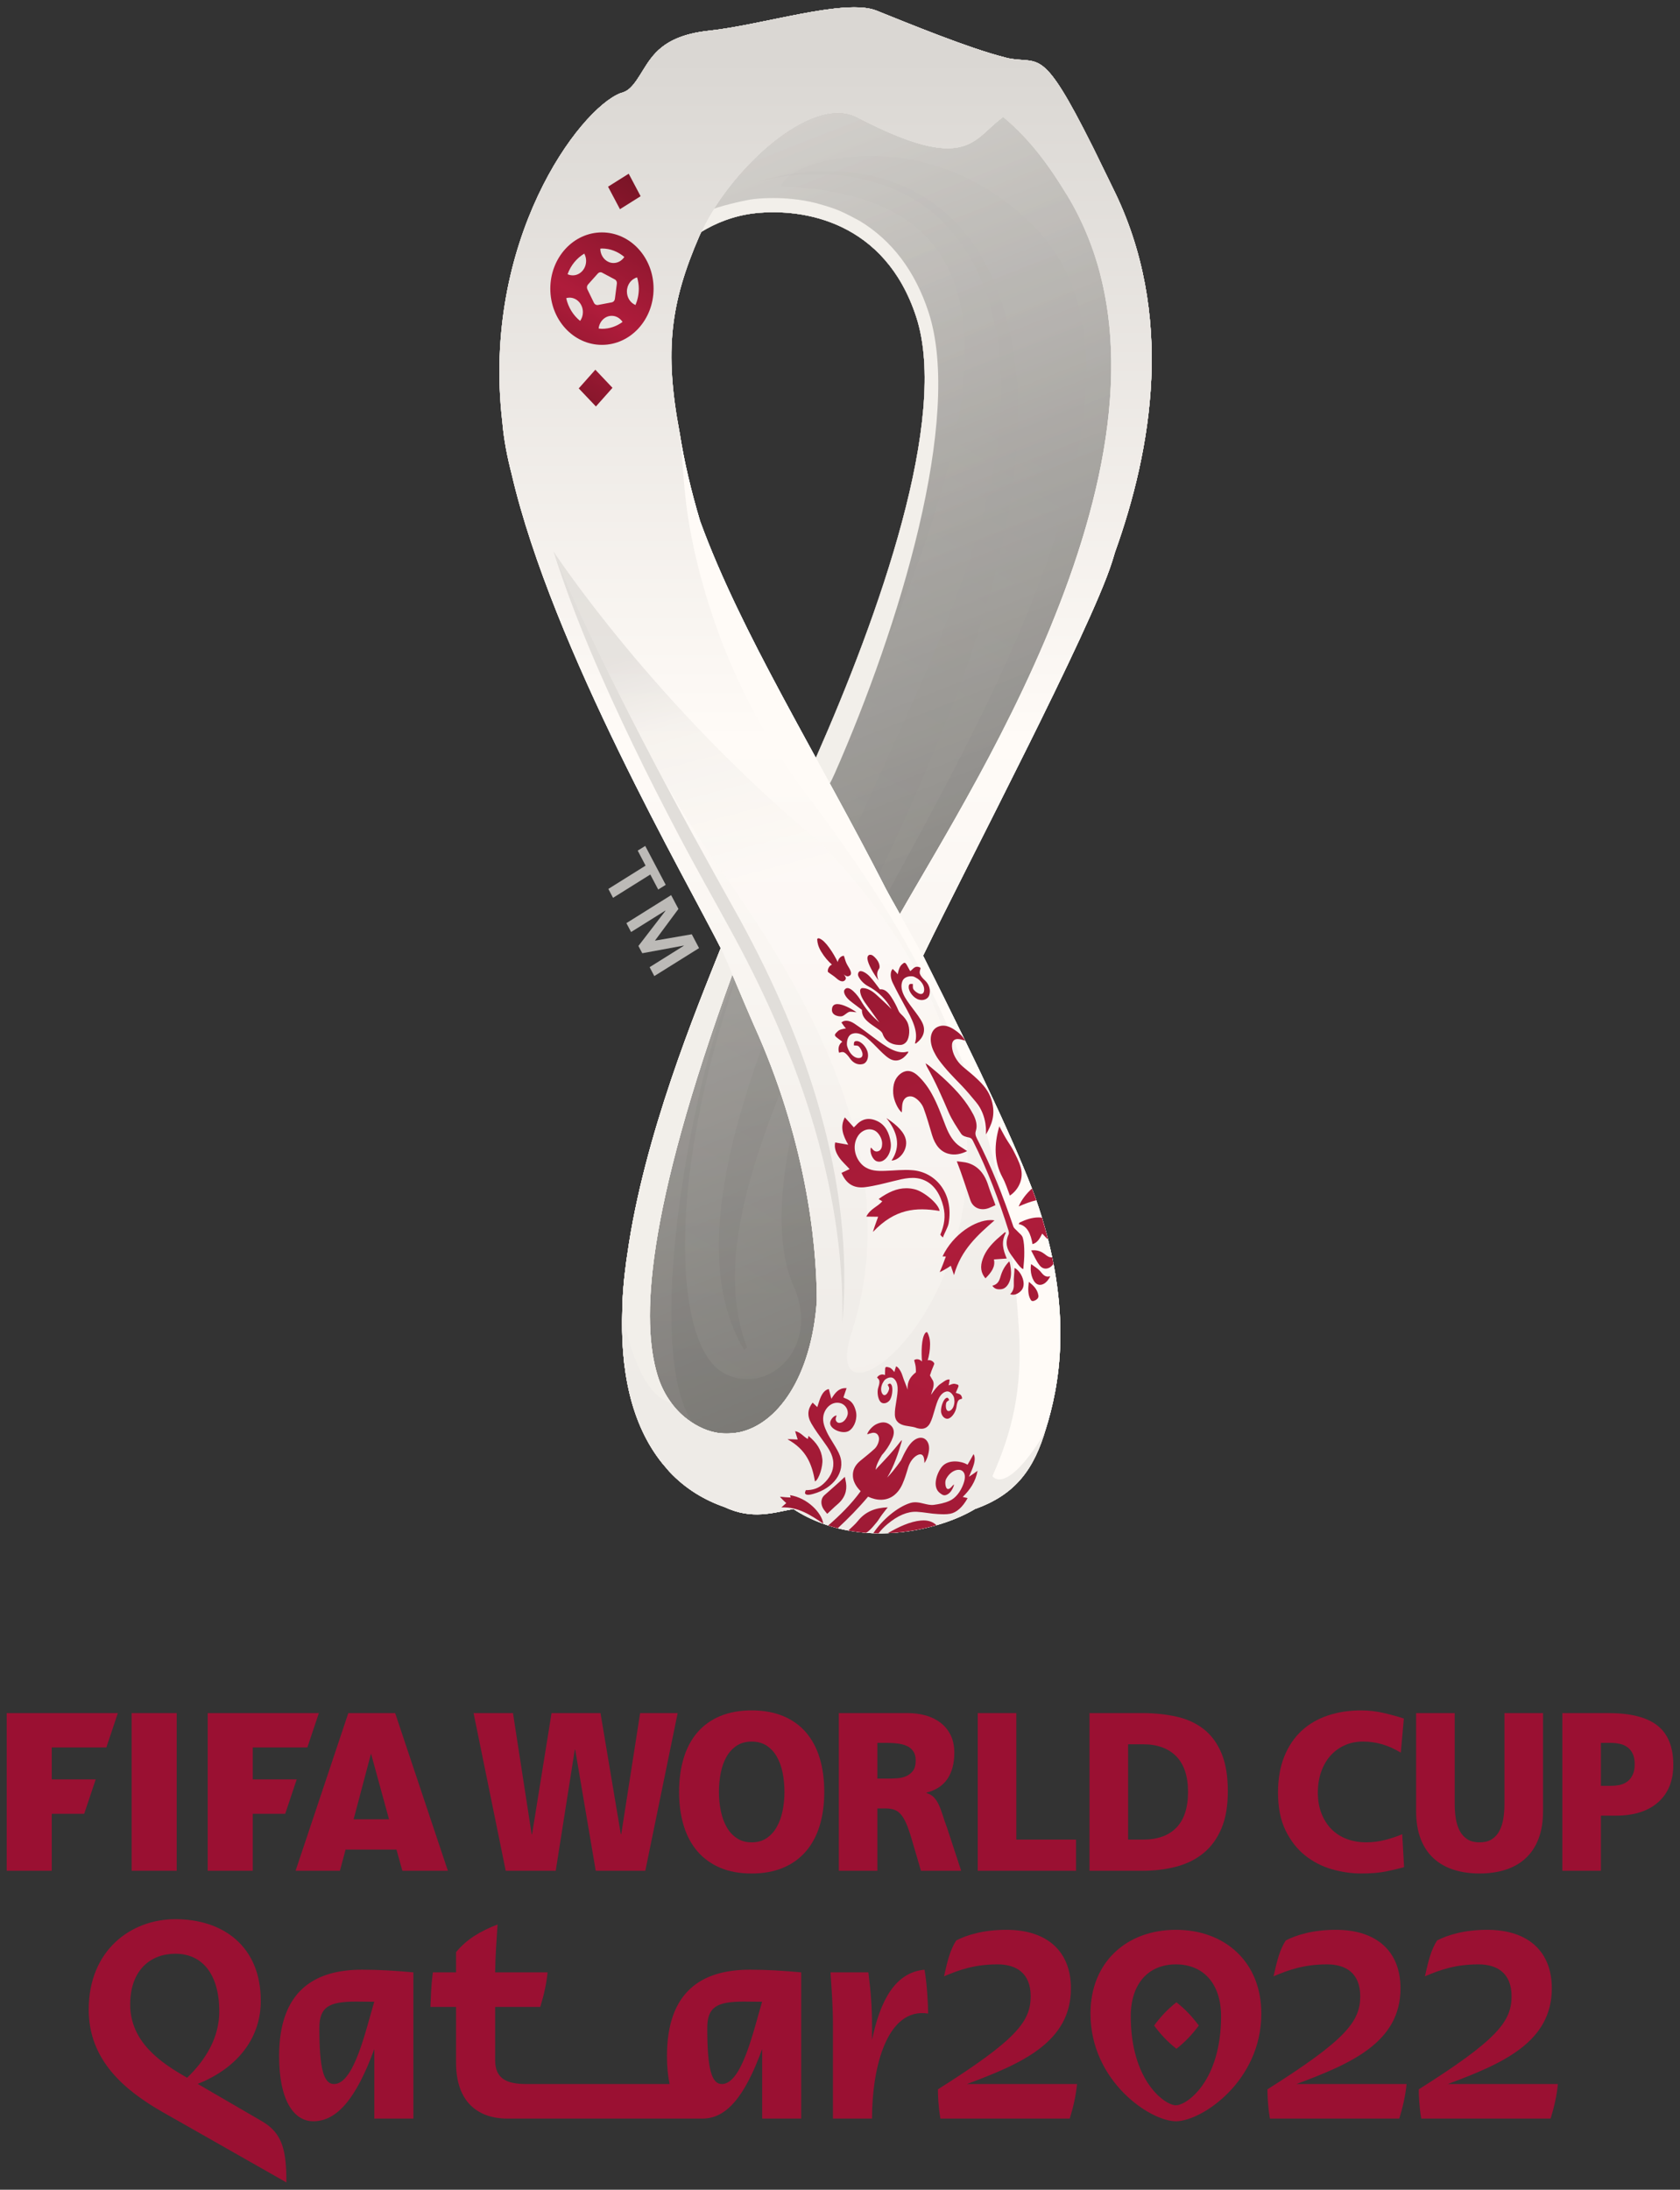 <svg width="76" height="99" viewBox="0 0 76 99" fill="none" xmlns="http://www.w3.org/2000/svg">
<rect x="0" y="0" width="76" height="99" fill="#333333" stroke="none"/>
<g clip-path="url(#clip0_410_1402)">
<path d="M36.907 34.266C34.827 30.464 32.905 26.944 31.672 23.564C31.263 22.193 30.942 20.844 30.743 19.55C30.044 15.848 30.336 13.673 31.635 10.677C31.663 10.614 31.692 10.55 31.722 10.485C32.34 10.101 33.192 9.743 34.168 9.638C36.343 9.405 40.037 10.005 41.45 14.331C42.94 18.901 39.758 27.811 36.907 34.266ZM50.341 8.496C50.199 8.199 49.673 7.124 49.492 6.756C49.458 6.688 49.435 6.644 49.43 6.634C47.132 2.04 47.055 2.91 45.62 2.634C45.567 2.624 45.512 2.609 45.459 2.594C43.825 2.185 41.017 1.027 39.646 0.478C38.228 -0.087 34.498 1.128 32.09 1.386C31.478 1.451 31.003 1.573 30.624 1.734C29.517 2.202 29.242 2.997 28.784 3.648C28.517 4.029 28.331 4.145 28.083 4.208C28.078 4.209 28.071 4.209 28.068 4.211C26.195 4.942 21.769 10.886 22.725 19.087C22.794 19.892 22.949 20.676 23.148 21.443C24.978 29.314 31.101 39.87 32.605 42.865C31.497 45.641 29.132 51.341 28.378 56.709C28.347 56.891 28.165 58.124 28.153 59.16C28.053 61.888 28.522 64.385 29.976 66.178C29.985 66.189 30.261 66.512 30.274 66.526C31.017 67.324 31.893 67.831 32.775 68.135C34.023 68.72 34.973 68.393 35.891 68.223C36.301 68.494 36.73 68.703 37.166 68.865C39.793 69.854 42.731 69.061 44.108 68.223C45.954 67.57 46.796 66.39 47.323 64.561C47.855 62.838 48.668 59.322 46.827 54.118C46 51.87 44.337 48.353 41.773 43.241L41.757 43.211C43.812 38.978 49.314 28.502 50.294 25.441C50.347 25.279 50.393 25.123 50.439 24.966C52.102 20.332 53.189 14.202 50.341 8.496" fill="white"/>
<path d="M35.346 48.462C34.753 47.217 33.455 44.503 33.178 43.858C30.161 50.259 29.417 57.366 29.369 59.432C29.401 61.02 29.369 63.428 31.432 64.453C34.168 60.396 29.369 54.333 35.346 48.462Z" fill="#ACA9A6"/>
<path d="M42.273 27.118C42.979 23.302 44.738 20.049 42.504 14.745C40.663 10.379 37.495 8.816 34.168 9.639H34.169C36.346 9.406 40.04 10.005 41.451 14.332C42.941 18.902 39.76 27.811 36.909 34.267C36.844 34.419 36.773 34.57 36.706 34.721C38.092 37.34 39.226 39.593 40.579 42.255C40.579 42.255 42.403 39.05 43.16 37.599C41.607 33.68 41.832 29.495 42.273 27.118Z" fill="#ACA9A6"/>
<path d="M50.916 14.673C50.915 14.541 50.915 14.407 50.912 14.28V14.259C50.911 14.201 50.909 14.151 50.909 14.094C50.89 13.523 50.853 13.029 50.803 12.62C50.75 12.218 50.685 11.918 50.626 11.704C50.362 10.843 49.73 9.815 49.006 8.826C47.589 6.89 45.82 5.112 45.765 5.055C45.654 5.109 45.539 5.174 45.421 5.248C43.91 6.233 43.945 7.57 38.698 4.834C37.905 4.42 36.666 4.682 35.973 4.732C41.278 9.022 47.101 8.839 50.916 14.673Z" fill="#BCBAB7"/>
<path d="M46.847 30.819C47.05 30.486 47.233 30.176 47.398 29.895C47.593 29.545 47.78 29.187 47.956 28.825C48.036 28.66 48.113 28.494 48.189 28.327C50.343 23.606 50.948 18.098 50.917 14.672C48.217 6.132 40.345 9.94 37.823 4.616C37.782 4.619 35.894 4.738 35.853 4.743C35.977 4.915 36.105 5.084 36.239 5.253C37.239 6.495 39.58 9.017 42.098 9.66C44.617 10.304 46.73 10.704 48.856 14.151C50.982 17.6 48.721 22.461 46.73 27.234C45.936 29.138 45.856 31.051 45.74 32.94C46.064 32.453 46.134 31.886 46.518 31.324C46.63 31.159 46.739 30.99 46.847 30.819Z" fill="#CCC9C6"/>
<path d="M48.856 14.152C46.729 10.703 44.617 10.303 42.097 9.66C39.579 9.018 37.238 6.495 36.239 5.252C36.104 5.085 35.977 4.914 35.853 4.744C34.116 4.929 32.723 6.444 31.782 8.613C31.46 9.358 31.189 10.181 30.977 11.051C31.672 10.395 32.85 9.779 34.169 9.639C37.494 8.815 40.664 10.378 42.504 14.746C44.739 20.048 42.979 23.303 42.272 27.117C41.831 29.494 41.607 33.679 43.16 37.598C43.699 36.563 44.283 35.132 45.74 32.941C45.856 31.05 45.935 29.137 46.729 27.235C48.721 22.461 50.981 17.6 48.856 14.152Z" fill="#BBB8B5"/>
<path d="M35.974 4.731C35.932 4.734 35.892 4.74 35.852 4.742C34.114 4.929 32.723 6.441 31.781 8.612C31.459 9.359 31.188 10.18 30.977 11.052C31.186 10.855 31.436 10.662 31.721 10.485C32.341 10.102 33.193 9.743 34.169 9.639C36.344 9.406 40.039 10.005 41.449 14.33C42.94 18.901 39.759 27.811 36.908 34.266C38.292 36.885 39.141 38.545 40.709 41.333C40.709 41.333 47.492 30.075 47.568 29.908C49.722 25.187 50.922 19.398 50.6 14.759C50.088 7.32 45.82 5.111 45.765 5.056C45.653 5.109 45.538 5.174 45.421 5.248C43.91 6.233 43.871 7.806 38.624 5.071C38.063 4.776 37.314 4.705 36.68 4.705C36.419 4.705 36.176 4.716 35.974 4.731" fill="url(#paint0_linear_410_1402)"/>
<path d="M33.781 43.19C31.432 46.756 27.827 65.815 33.068 65.147C41.297 63.892 34.871 45.62 33.781 43.19Z" fill="#9A9794"/>
<path d="M35.974 4.731C35.932 4.734 35.892 4.74 35.852 4.742C34.114 4.929 32.723 6.441 31.781 8.612C31.459 9.359 31.188 10.18 30.977 11.052C31.186 10.855 31.436 10.662 31.721 10.485C32.341 10.102 33.193 9.743 34.169 9.639C36.344 9.406 40.039 10.006 41.449 14.33C42.94 18.901 39.759 27.811 36.908 34.266C38.292 36.885 39.484 39.559 40.84 42.22C40.84 42.22 48.113 28.496 48.188 28.328C50.343 23.606 51.269 18.079 50.917 14.673C50.559 11.211 49.937 9.972 49.156 8.696C48.883 8.249 45.82 5.112 45.765 5.056C45.653 5.109 45.538 5.174 45.421 5.248C43.91 6.233 43.871 7.806 38.624 5.071C38.063 4.776 37.314 4.706 36.68 4.706C36.419 4.706 36.176 4.716 35.974 4.731" fill="url(#paint1_linear_410_1402)"/>
<g opacity="0.28">
<path d="M39.273 7.051C37.037 7.076 35.4 7.869 35.347 8.435C45.796 8.807 46.635 16.766 36.42 36.878C32.547 44.503 31.008 51.514 30.989 56.223V56.401C31.001 59.37 31.629 61.393 32.659 62.029C33.012 62.247 33.39 62.35 33.763 62.356H33.828C35.444 62.332 36.94 60.484 35.891 58.124C34.586 55.188 35.688 49.132 39.026 42.517C42.364 35.898 54.03 17.706 46.847 10.315C44.458 7.857 41.705 7.075 39.491 7.051H39.273Z" fill="url(#paint2_linear_410_1402)"/>
</g>
<g opacity="0.33">
<path d="M34.419 8.192C35.007 7.984 35.621 7.868 36.235 7.798C36.852 7.727 37.474 7.715 38.093 7.759C39.332 7.849 40.575 8.179 41.685 8.835C42.797 9.483 43.74 10.471 44.42 11.638C44.755 12.225 45.031 12.85 45.26 13.494C45.47 14.142 45.65 14.802 45.775 15.477C46.285 18.188 46.051 20.995 45.534 23.666C45.008 26.348 44.198 28.945 43.253 31.456C42.315 33.973 41.222 36.403 40.112 38.805L38.422 42.385L36.765 45.96C35.699 48.351 34.668 50.758 33.956 53.263C33.776 53.889 33.627 54.521 33.51 55.162C33.385 55.797 33.296 56.443 33.264 57.09C33.192 58.384 33.323 59.704 33.801 60.936L33.657 61.019C32.963 59.875 32.621 58.479 32.542 57.093C32.456 55.703 32.611 54.311 32.867 52.963C33.113 51.608 33.493 50.297 33.902 49.007C34.312 47.715 34.793 46.458 35.288 45.214C37.291 40.249 39.648 35.533 41.738 30.73C42.253 29.526 42.766 28.322 43.219 27.095C43.68 25.871 44.103 24.631 44.444 23.367C45.132 20.849 45.522 18.195 45.169 15.595C45.091 14.947 44.929 14.311 44.755 13.685C44.562 13.067 44.323 12.465 44.029 11.897C43.427 10.769 42.574 9.799 41.531 9.129C40.492 8.455 39.296 8.077 38.08 7.936C37.471 7.867 36.856 7.851 36.243 7.894C35.63 7.938 35.017 8.025 34.423 8.207L34.419 8.192Z" fill="#797775"/>
</g>
<g opacity="0.55">
<path d="M28.248 57.91C28.248 61.821 29.914 64.108 31.242 65.036C31.667 65.333 32.384 65.541 33.144 65.559H33.345C33.655 65.551 33.969 65.512 34.27 65.432C36.318 64.889 37.868 62.653 37.904 58.492V58.192C37.89 56.53 37.64 54.571 37.095 52.305C36.913 51.547 35.46 48.115 35.171 47.507C34.578 46.263 33.213 43.334 32.935 42.69C30.562 48.531 28.296 55.84 28.248 57.91" fill="url(#paint3_linear_410_1402)"/>
</g>
<g opacity="0.44">
<path d="M31.782 8.612C31.46 9.359 31.19 10.18 30.977 11.052C31.185 10.855 31.437 10.662 31.723 10.485C32.342 10.102 33.194 9.743 34.168 9.639C36.345 9.406 40.038 10.006 41.451 14.33C42.941 18.901 39.76 27.811 36.909 34.266C38.293 36.885 39.575 39.313 40.927 41.974C40.927 41.974 48.114 28.496 48.189 28.328C50.344 23.607 52.36 14.759 49.008 8.826C47.816 6.718 46.107 5.136 46.05 5.081C45.826 5.117 45.539 5.174 45.422 5.248C43.911 6.233 44.436 7.034 39.089 4.539C38.652 4.335 38.191 4.244 37.724 4.244C35.254 4.244 32.574 6.788 31.782 8.612" fill="url(#paint4_linear_410_1402)"/>
</g>
<g opacity="0.44">
<path d="M37.733 4.659C35.994 4.672 34.046 6.219 33.321 7.105C32.478 8.136 31.19 10.181 30.977 11.053C31.673 10.398 32.849 9.78 34.167 9.639C36.344 9.407 40.038 10.006 41.45 14.331C42.941 18.901 39.759 27.811 36.908 34.267C36.842 34.418 36.773 34.571 36.706 34.721C36.419 35.274 33.054 42.321 32.935 42.69C30.856 49.219 28.844 55.909 28.797 57.977C28.797 61.519 29.95 65.493 33.184 65.549H33.321C33.62 65.544 33.936 65.506 34.27 65.433C37.347 64.749 38.112 59.276 37.65 56.456C37.65 56.456 36.657 51.875 36.611 51.779C36.611 51.779 42.719 38.443 43.16 37.599C43.697 36.564 48.114 28.496 48.189 28.328C50.344 23.608 51.124 18.092 50.917 14.673C50.844 13.47 49.73 9.816 49.007 8.826C47.59 6.89 45.539 5.175 45.421 5.248C43.911 6.234 44.149 7.047 38.7 4.834C38.408 4.716 38.102 4.661 37.789 4.659H37.733Z" fill="url(#paint5_linear_410_1402)"/>
</g>
<path d="M34.11 8.999C33.827 9.03 32.84 9.24 32.239 9.457L31.914 9.999L31.721 10.485C32.341 10.101 33.193 9.743 34.169 9.638C36.344 9.406 40.039 10.005 41.449 14.33C42.94 18.9 39.759 27.81 36.908 34.266C36.846 34.407 36.783 34.545 36.721 34.685C37.18 35.105 37.541 35.424 37.541 35.424C37.627 35.269 37.68 35.142 37.756 34.983C40.691 28.323 43.565 18.891 42.007 14.116C41.4 12.26 40.352 10.871 38.891 9.988C38.799 9.933 38.244 9.642 38.052 9.562C37.958 9.52 37.865 9.482 37.77 9.446C37.588 9.377 37.02 9.207 36.926 9.185C36.571 9.096 36.202 9.032 35.828 8.996C35.55 8.967 35.265 8.954 34.984 8.954C34.689 8.954 34.394 8.968 34.11 8.999" fill="url(#paint6_linear_410_1402)"/>
<path d="M40.71 41.333C40.481 40.916 40.345 40.687 40.344 40.686C40.258 40.528 40.177 40.378 40.094 40.226C36.93 34.033 33.523 28.641 31.671 23.565C31.263 22.194 30.942 20.843 30.743 19.552C30.044 15.848 30.336 13.673 31.635 10.677C32.884 7.794 36.661 4.196 38.775 5.298C43.332 7.674 43.938 6.527 45.037 5.552C45.072 5.523 45.157 5.454 45.193 5.419C45.217 5.399 45.356 5.301 45.379 5.283C57.327 15.281 44.519 34.605 40.71 41.333ZM33.42 64.762C33.105 64.816 32.804 64.825 32.516 64.792C32.04 64.723 31.563 64.52 31.106 64.177C30.467 63.698 29.992 62.989 29.748 62.187C29.006 59.768 29.162 54.956 33.13 44.059C33.543 45.038 33.931 45.959 34.102 46.337C36.399 51.395 36.95 56.035 36.953 58.805C36.705 62.292 35.161 64.407 33.42 64.762M50.341 8.496C50.199 8.199 49.674 7.126 49.492 6.756C49.458 6.687 49.435 6.643 49.43 6.633C47.132 2.04 47.055 2.912 45.619 2.636C45.568 2.626 45.512 2.609 45.459 2.595C43.825 2.186 41.016 1.026 39.644 0.48C38.228 -0.086 34.498 1.128 32.09 1.385C31.476 1.451 31.003 1.573 30.624 1.733C29.517 2.202 29.242 2.997 28.784 3.648C28.517 4.028 28.329 4.146 28.082 4.207C28.078 4.209 28.071 4.209 28.068 4.212C26.195 4.942 21.769 10.886 22.725 19.086C22.792 19.891 22.949 20.675 23.148 21.444C24.978 29.314 31.101 39.871 32.605 42.865C31.497 45.642 29.132 51.341 28.378 56.708C28.347 56.89 28.165 58.126 28.153 59.158V59.16C28.052 61.888 28.521 64.387 29.976 66.179C29.985 66.189 30.261 66.513 30.274 66.527C31.016 67.323 31.893 67.832 32.776 68.137C34.023 68.721 34.973 68.393 35.89 68.222C36.301 68.495 36.73 68.702 37.167 68.865C39.793 69.854 42.731 69.06 44.108 68.222C45.954 67.57 46.794 66.39 47.323 64.561C47.855 62.839 48.668 59.321 46.828 54.118C45.999 51.87 44.337 48.352 41.773 43.241L41.757 43.211C43.811 38.977 49.313 28.503 50.294 25.441C50.347 25.28 50.393 25.123 50.439 24.968C52.102 20.333 53.189 14.201 50.341 8.496" fill="#EFECE8"/>
<path d="M45.392 33.265C45.219 33.569 44.778 34.286 44.23 35.171C42.864 37.688 41.565 39.822 40.711 41.33C40.989 41.818 41.608 42.916 41.872 43.44C41.838 43.373 41.806 43.309 41.774 43.241L41.756 43.212C41.888 42.941 42.035 42.643 42.194 42.322C42.199 40.62 44.859 34.588 45.392 33.265Z" fill="#DAD7D3"/>
<path d="M39.627 1.604C38.619 1.016 37.331 1.063 36.104 1.296C35.729 1.368 34.834 1.555 34.834 1.555C34.834 1.555 36.644 2.039 38.089 2.595C39.02 2.983 40.582 3.64 42.464 2.559L42.499 2.471C41.631 2.37 40.586 2.164 39.627 1.604Z" fill="#BBB8B5"/>
<path d="M33.738 2.069C33.324 2.248 32.962 2.405 32.705 2.56C29.309 4.61 28.345 6.639 28.184 6.803C28.087 7.517 27.939 8.065 27.865 8.934C28.494 9.286 31.54 8.64 33.565 6.904C33.816 6.675 34.08 6.457 34.356 6.249C34.462 6.159 34.56 6.104 34.642 6.037C34.655 6.031 34.667 6.003 34.679 5.998C35.837 4.871 37.2 2.11 38.474 2.792C38.576 2.847 38.677 2.897 38.775 2.942C38.625 2.848 38.474 2.754 38.321 2.664C37.408 2.131 36.442 1.742 35.393 1.742C34.864 1.742 34.314 1.841 33.738 2.069Z" fill="url(#paint7_linear_410_1402)"/>
<path d="M28.717 4.36C28.566 4.77 28.441 5.165 28.356 5.672C28.296 6.02 28.24 6.4 28.185 6.806C30.326 3.914 32.483 2.676 32.707 2.561C32.957 2.427 33.645 1.913 33.95 1.803C31.627 2.489 30.331 3.52 28.943 3.977C28.881 4.038 28.753 4.264 28.717 4.36Z" fill="#F6F2EE"/>
<path d="M40.093 5.363C36.543 3.197 34.714 5.952 34.713 5.953C34.702 5.956 34.691 5.994 34.681 5.999C33.419 7.227 32.157 8.938 31.635 10.678C32.885 7.794 36.663 4.196 38.776 5.299C43.774 7.903 44.025 6.28 45.38 5.283C44.39 5.934 43.571 7.485 40.093 5.363Z" fill="#EBE7E3"/>
<path d="M45.031 5.475C42.701 6.536 41.128 4.457 38.776 2.944C38.676 2.897 38.576 2.848 38.474 2.792C36.84 1.906 34.089 6.606 34.096 6.603C34.621 6.181 36.543 3.197 40.092 5.364C43.57 7.485 44.088 6.28 45.033 5.555C45.081 5.52 45.38 5.284 45.38 5.284C45.38 5.284 45.078 5.435 45.033 5.473L45.031 5.475Z" fill="#FFFBF7"/>
<path d="M33.565 6.905C31.538 8.582 28.494 9.285 27.866 8.935C27.59 12.249 26.927 16.535 27.602 21.377C27.896 23.492 28.29 25.742 28.617 27.97C27.786 20.856 27.61 12.316 33.565 6.905Z" fill="#EFECE8"/>
<path d="M30.624 1.734C29.517 2.202 29.242 2.996 28.785 3.648C28.516 4.029 28.329 4.146 28.082 4.208C28.251 4.169 28.452 4.117 28.679 4.056C29.298 3.887 29.822 3.638 30.435 3.343C30.998 3.073 31.636 2.766 32.454 2.402C32.909 2.201 33.87 1.82 34.376 1.671C34.889 1.519 36.223 1.272 36.295 1.257C36.295 1.257 36.808 1.185 36.974 1.158C36.926 1.161 31.332 1.509 30.624 1.734Z" fill="#EFECE8"/>
<path d="M36.834 1.167C36.715 1.176 31.331 1.509 30.624 1.734C29.518 2.202 29.242 2.997 28.785 3.647C28.516 4.029 28.329 4.146 28.083 4.208C28.252 4.169 28.452 4.118 28.678 4.055C29.297 3.887 29.822 3.637 30.435 3.341C30.997 3.072 31.636 2.767 32.455 2.402C32.908 2.201 33.869 1.818 34.375 1.669C34.89 1.519 36.171 1.277 36.295 1.258C36.465 1.231 36.808 1.184 36.974 1.159C36.926 1.161 36.88 1.162 36.834 1.167" fill="url(#paint8_linear_410_1402)"/>
<path d="M44.895 66.732C44.84 66.858 44.797 66.968 44.74 67.077C44.546 67.492 44.334 67.877 44.108 68.223C45.966 67.565 46.797 66.409 47.324 64.56C45.357 66.809 44.895 66.732 44.895 66.732Z" fill="#D2CFCB"/>
<path d="M40.58 67.348C39.1 66.643 37.911 68.027 37.168 68.866C39.794 69.854 42.732 69.06 44.11 68.221C44.334 67.877 44.546 67.493 44.74 67.078C43.964 68.484 42.011 68.031 40.58 67.348Z" fill="#DEDBD7"/>
<path d="M36.033 64.95C36.783 63.344 37.18 60.435 36.954 58.805C36.703 62.281 35.159 64.406 33.422 64.761C33.107 64.816 32.804 64.824 32.518 64.791C32.041 64.722 31.565 64.519 31.107 64.177C31.031 64.12 30.958 64.058 30.886 63.995C29.561 63.566 28.494 62.343 28.18 60.846C28.177 60.831 28.171 60.818 28.169 60.803C28.182 61.047 28.203 61.289 28.23 61.528L28.235 61.58C28.317 62.303 28.454 62.997 28.66 63.65C30.12 66.531 34.325 68.612 36.033 64.95Z" fill="#EBE7E3"/>
<path d="M33.421 64.761C33.106 64.816 32.805 64.824 32.517 64.791C32.042 64.722 31.564 64.52 31.107 64.177C30.758 63.914 30.456 63.583 30.215 63.203C29.016 61.852 28.355 59.441 28.249 57.804L28.245 57.744V57.745V57.744V57.747C28.2 58.181 28.159 58.691 28.154 59.159V59.16C28.117 60.151 28.156 61.111 28.29 62.02C28.295 62.036 28.297 62.053 28.3 62.072C29.627 64.82 33.311 67.561 35.763 62.933C35.125 63.956 34.298 64.582 33.421 64.761Z" fill="#F2EFEA"/>
<path d="M49.432 6.633C47.134 2.039 47.056 2.91 45.62 2.635C43.676 2.749 41.504 4.225 38.776 2.943C42.615 5.444 45.848 0.048 49.484 6.739C49.487 6.744 49.529 6.831 49.533 6.837C49.517 6.807 49.505 6.78 49.492 6.756C49.459 6.687 49.437 6.643 49.432 6.633Z" fill="#E7E4E0"/>
<path d="M45.38 5.283C45.402 5.268 45.426 5.253 45.448 5.237C46.31 4.619 47.992 4.293 49.492 6.756C47.289 2.694 45.236 3.067 43.106 3.442C41.715 3.688 40.291 3.932 38.775 2.943C40.91 4.441 43.338 6.661 45.38 5.283" fill="url(#paint9_linear_410_1402)"/>
<path d="M32.776 68.136C33.742 67.479 34.565 66.561 35.22 65.495C33.395 67.321 29.445 66.729 28.284 61.986C28.517 63.59 29.044 65.029 29.976 66.178C29.985 66.19 30.262 66.513 30.275 66.526C31.017 67.324 31.893 67.831 32.776 68.136Z" fill="#CCC9C6"/>
<path d="M39.645 0.479C38.228 -0.087 34.499 1.13 32.09 1.386C31.477 1.451 31.002 1.575 30.625 1.734C32.049 1.397 32.148 1.732 36.32 1.224C36.341 1.22 36.867 1.165 37.002 1.157C37.94 1.091 38.864 1.16 39.627 1.605C40.585 2.163 41.49 2.4 42.358 2.501C43.439 2.627 44.463 2.541 45.458 2.596C43.826 2.186 41.017 1.026 39.645 0.479Z" fill="#F2EFEA"/>
<path d="M38.55 0.332C36.794 0.361 34.02 1.18 32.091 1.387C31.477 1.451 31.003 1.575 30.625 1.735C32.065 1.42 32.21 1.731 36.322 1.224C36.341 1.22 36.869 1.165 37.001 1.156C37.941 1.091 38.863 1.16 39.627 1.604C40.585 2.164 41.491 2.399 42.358 2.499C43.01 2.577 43.64 2.577 44.257 2.575C44.664 2.575 45.063 2.575 45.46 2.595C43.825 2.186 41.017 1.028 39.647 0.479C39.403 0.383 39.095 0.338 38.736 0.332H38.55Z" fill="url(#paint10_linear_410_1402)"/>
<path d="M42.358 2.5L42.245 2.562C40.689 3.476 39.253 3.052 38.322 2.664C38.474 2.753 38.627 2.846 38.775 2.944C41.503 4.226 43.675 2.748 45.619 2.634C45.569 2.624 45.513 2.609 45.459 2.594C44.465 2.539 43.44 2.626 42.358 2.5Z" fill="#EBE7E3"/>
<path d="M45.392 54.333C43.626 45.848 39.782 40.324 36.398 35.798C33.524 31.959 31.961 27.819 31.242 24.073C31.313 24.932 31.378 25.833 31.432 26.751C32.087 31.954 33.869 38.136 39.112 45.13C43.876 51.484 44.885 52.35 45.392 54.333Z" fill="#FFFBF7"/>
<path d="M49.58 6.936C49.58 6.938 49.635 7.075 49.635 7.075C49.648 7.108 49.966 7.922 49.977 7.954C50.862 10.216 49.947 12.079 49.772 12.399C51.049 17.32 49.71 22.95 47.636 28.067C46.733 30.309 46.766 32.318 46.504 33.735C46.506 33.728 46.511 33.721 46.513 33.715C48.236 30.246 49.811 26.947 50.294 25.441C50.347 25.28 50.393 25.123 50.439 24.967C52.102 20.333 53.189 14.202 50.342 8.496C50.218 8.238 49.805 7.396 49.58 6.936Z" fill="#EBE7E3"/>
<path d="M45.38 5.283C46.638 6.336 47.512 7.579 48.261 8.813C48.006 6.856 47.553 4.913 46.048 5.079C45.859 5.102 45.683 5.139 45.502 5.221C45.497 5.223 45.481 5.196 45.38 5.283Z" fill="#DEDBD7"/>
<path d="M50.017 7.912C50.005 7.88 49.122 6.486 48.62 5.929C48.067 5.278 47.267 4.89 46.566 4.91C45.92 4.928 45.666 5.116 45.466 5.223C45.434 5.238 45.398 5.27 45.381 5.283C47.533 4.61 47.944 6.876 48.262 8.812C48.953 9.952 49.45 11.154 49.773 12.404C49.895 12.154 50.811 10.138 50.017 7.912Z" fill="#CCC9C6"/>
<path d="M37.167 68.865C38.102 68.033 38.872 67.126 39.858 67.161C39.149 67.129 36.503 67.747 35.89 68.222C36.302 68.493 36.731 68.702 37.167 68.865Z" fill="#D2CFCB"/>
<path d="M46.209 60.089C46.181 59.297 46.099 58.513 45.965 57.755C45.697 56.246 45.211 54.84 44.462 53.691C41.703 49.454 35.09 41.643 33.375 35.558C33.873 39.372 33.024 43.959 34.427 46.211C34.904 46.881 35.366 47.541 35.806 48.188C39.172 52.56 43.089 55.097 42.966 61.3C42.9 64.586 41.884 65.759 40.4 67.274C40.458 67.295 40.517 67.319 40.579 67.348C42.011 68.028 43.963 68.483 44.739 67.078C45.741 64.944 46.311 62.968 46.209 60.089Z" fill="#EFECE8"/>
<path d="M43.223 61.825C44.114 53.847 39.883 49.574 35.852 44.545C35.386 43.98 34.039 43.337 34.567 44.661C36.842 48.555 38.36 52.333 38.72 53.905C40.846 63.18 38.511 66.114 35.89 68.223C36.503 67.747 39.149 67.128 39.857 67.162C40.03 67.167 40.211 67.203 40.4 67.273C41.607 66.04 42.449 65.391 42.925 63.428C42.992 63.155 43.052 62.852 43.113 62.517C43.153 62.3 43.196 62.071 43.223 61.825Z" fill="#E7E4E0"/>
<path d="M40.115 55.995C39.132 51.706 36.8 45.01 32.661 39.164C32.598 39.373 32.233 40.635 31.93 41.573C32.205 42.09 32.435 42.526 32.605 42.864C32.817 43.313 32.954 43.624 33.13 44.058C33.542 45.038 33.932 45.959 34.102 46.337C36.399 51.395 36.95 56.034 36.952 58.805C37.123 62.279 35.526 66.264 32.776 68.135C34.024 68.721 34.973 68.393 35.891 68.222C38.13 67.335 42.24 65.271 40.115 55.995Z" fill="#F2EFEA"/>
<path d="M26.136 6.784C23.359 10.916 22.672 17.616 23.782 21.172C25.2 25.718 25.834 27.966 29.335 34.048C29.658 34.607 27.521 25.309 27.054 23.047C26.626 20.978 25.33 12.523 28.072 5.859C28.326 5.24 28.616 4.559 28.943 3.978C27.843 4.606 26.908 5.635 26.136 6.784" fill="url(#paint11_linear_410_1402)"/>
<path d="M34.899 4.744C33.626 5.411 32.525 6.403 31.599 7.527C30.671 8.654 29.951 9.964 29.447 11.36C28.442 14.168 28.365 17.271 28.805 20.243C29.219 23.237 30.212 26.131 30.777 29.182C31.064 30.703 31.225 32.266 31.179 33.822C31.13 35.377 30.878 36.919 30.439 38.383C30.714 36.872 30.859 35.343 30.802 33.822C30.761 32.301 30.525 30.8 30.195 29.322C29.857 27.846 29.444 26.383 29.038 24.906C28.644 23.425 28.276 21.919 28.052 20.372C27.837 18.827 27.751 17.251 27.867 15.682C27.936 14.899 28.036 14.118 28.213 13.353C28.38 12.587 28.605 11.832 28.901 11.114C29.478 9.668 30.307 8.346 31.331 7.249C32.361 6.167 33.557 5.246 34.899 4.744Z" fill="#CCC9C6"/>
<path d="M32.014 41.453C32.297 40.633 32.478 39.781 32.563 38.916C32.633 38.05 32.65 37.179 32.591 36.31C32.507 34.571 32.262 32.841 32.023 31.112C31.792 29.381 31.525 27.653 31.31 25.917C31.084 24.183 31.009 22.443 30.856 20.699L32.31 31.064C32.549 32.797 32.772 34.538 32.826 36.299C32.858 37.179 32.81 38.062 32.714 38.936C32.577 39.806 32.361 40.661 32.014 41.453Z" fill="#CCC9C6"/>
<path d="M28.015 5.999C27.705 7.101 27.424 8.212 27.219 9.339C26.999 10.463 26.837 11.599 26.735 12.739C26.524 15.02 26.524 17.324 26.742 19.602C26.946 21.883 27.435 24.122 27.957 26.351C28.215 27.468 28.495 28.58 28.729 29.708C28.949 30.835 29.158 31.983 29.126 33.141C29.078 31.986 28.836 30.863 28.56 29.753C28.286 28.642 27.981 27.539 27.689 26.431C27.098 24.216 26.617 21.951 26.378 19.644C26.269 18.489 26.221 17.329 26.235 16.17C26.249 15.011 26.304 13.852 26.443 12.704C26.582 11.554 26.78 10.416 27.036 9.293C27.303 8.175 27.622 7.071 28.015 5.999Z" fill="#CCC9C6"/>
<path d="M26.031 6.948C25.566 7.906 25.25 8.938 24.993 9.981C24.739 11.024 24.561 12.088 24.42 13.154C24.155 15.292 24.124 17.46 24.328 19.597C24.532 21.735 25.002 23.844 25.787 25.808C26.188 26.782 26.641 27.754 27.087 28.711C27.526 29.677 28.033 30.604 28.505 31.565C28.188 31.144 27.888 30.711 27.597 30.267C27.314 29.82 27.04 29.362 26.782 28.895C26.531 28.423 26.289 27.946 26.064 27.461C25.835 26.981 25.618 26.485 25.418 25.981C24.628 23.965 24.167 21.808 23.975 19.636C23.777 17.461 23.885 15.266 24.192 13.117C24.351 12.043 24.571 10.978 24.866 9.94C25.161 8.903 25.515 7.875 26.031 6.948Z" fill="#DEDBD7"/>
<path d="M28.185 6.805C29.095 5.299 30.352 4.067 31.72 3.042C32.409 2.534 33.153 2.104 33.952 1.802C34.239 1.698 34.531 1.607 34.835 1.555C34.954 1.533 35.079 1.522 35.2 1.513C35.417 1.502 35.636 1.497 35.855 1.537C36.077 1.566 36.288 1.644 36.483 1.716C38.074 2.333 39.452 3.368 40.846 4.303C41.545 4.769 42.257 5.217 43.031 5.485C43.415 5.619 43.818 5.702 44.222 5.672C44.626 5.645 45.026 5.512 45.381 5.283C45.047 5.547 44.649 5.721 44.231 5.776C43.813 5.837 43.389 5.779 42.982 5.668C42.168 5.433 41.428 4.999 40.706 4.564C39.267 3.682 37.903 2.651 36.364 2.091C36.168 2.024 35.988 1.957 35.8 1.928C35.613 1.891 35.417 1.892 35.221 1.898C34.831 1.921 34.438 2.019 34.057 2.151C33.292 2.421 32.572 2.846 31.876 3.307C31.181 3.773 30.524 4.308 29.906 4.892C29.28 5.468 28.696 6.101 28.185 6.805Z" fill="#CCC9C6"/>
<path d="M45.381 5.283C45.71 4.99 46.13 4.795 46.574 4.762C47.015 4.727 47.467 4.841 47.861 5.06C48.563 5.447 49.082 5.996 49.491 6.756C49.502 6.778 49.546 6.864 49.584 6.944C49.609 6.994 49.633 7.044 49.646 7.072C50.087 7.959 50.369 8.818 50.404 9.761C50.448 10.7 50.252 11.636 49.775 12.406C50.153 11.602 50.286 10.677 50.211 9.776C50.128 8.874 49.856 7.998 49.435 7.221C49.019 6.446 48.446 5.757 47.736 5.32C47.381 5.106 46.985 4.974 46.579 4.961C46.171 4.948 45.757 5.061 45.381 5.283Z" fill="#BBB8B5"/>
<path d="M32.944 38.981C33.337 40.971 33.945 42.902 34.8 44.698C35.218 45.602 35.693 46.472 36.215 47.308L37.014 48.558L37.413 49.191C37.545 49.401 37.663 49.625 37.789 49.839C38.296 50.701 38.728 51.61 39.14 52.532C39.529 53.463 39.862 54.423 40.121 55.409C40.369 56.395 40.553 57.402 40.636 58.42C40.726 59.438 40.74 59.866 40.706 60.881C40.684 59.864 40.642 59.439 40.512 58.436C40.389 57.43 40.197 56.437 39.926 55.471C39.65 54.504 39.292 53.569 38.908 52.65C38.494 51.745 38.061 50.848 37.552 50C37.426 49.787 37.306 49.57 37.176 49.361L36.776 48.738C36.514 48.324 36.238 47.906 35.98 47.481C35.46 46.628 34.987 45.74 34.574 44.822C33.753 42.978 33.197 40.998 32.944 38.981Z" fill="#CCC9C6"/>
<path d="M32.425 33.496C32.566 34.871 32.895 36.212 33.273 37.529C33.653 38.844 34.108 40.134 34.642 41.381C35.714 43.874 37.081 46.232 38.85 48.191C39.295 48.67 39.76 49.168 40.175 49.697C40.593 50.226 40.974 50.79 41.321 51.378C42.016 52.551 42.547 53.84 42.891 55.185C43.468 57.441 43.544 59.824 43.185 62.114C43.115 62.555 43.028 62.995 42.926 63.429C43.174 62.071 43.298 60.691 43.254 59.315C43.22 57.94 43.031 56.569 42.668 55.256C42.301 53.946 41.786 52.682 41.094 51.537C40.75 50.965 40.372 50.415 39.959 49.9C39.546 49.379 39.095 48.914 38.642 48.412C36.864 46.404 35.474 44.019 34.442 41.483C33.928 40.212 33.49 38.904 33.139 37.571C32.966 36.904 32.815 36.231 32.688 35.552C32.562 34.873 32.454 34.188 32.425 33.496Z" fill="#D2CFCB"/>
<path d="M47.566 29.909C48.228 28.51 48.771 27.06 49.247 25.588C49.723 24.118 50.118 22.616 50.436 21.096C50.749 19.578 50.97 18.035 51.058 16.482C51.093 15.707 51.095 14.924 51.017 14.153L50.962 13.572L50.851 13.001L50.798 12.713C50.775 12.618 50.739 12.529 50.712 12.437L50.54 11.878C51.216 13.282 51.379 14.919 51.375 16.491C51.375 17.284 51.323 18.075 51.23 18.862C51.142 19.647 51.019 20.427 50.86 21.2C50.554 22.746 50.125 24.261 49.59 25.73C49.051 27.194 48.391 28.615 47.566 29.909Z" fill="#FFFBF7"/>
<path d="M31.82 29.351C31.769 29.085 31.737 28.936 31.737 28.936C31.737 28.936 31.765 29.083 31.82 29.351ZM31.633 41.016C31.77 41.274 31.883 41.477 32.002 41.707C32.057 41.814 32.118 41.926 32.173 42.032C36.874 50.979 44.243 57.505 40.102 64.568C39.733 65.2 39.355 65.847 38.707 66.477C39.456 65.805 40.041 65.885 40.564 65.967C41.115 66.052 41.599 66.139 42.136 65.344C42.288 65.12 42.491 64.757 42.664 64.288C42.758 64.042 42.841 63.771 42.926 63.428C42.926 63.428 45.185 66.748 47.393 64.337C48.136 61.642 48.432 57.584 45.132 53.174C41.378 48.156 39.038 47.65 36.005 41.994C33.606 37.523 32.169 31.042 31.82 29.351C32.172 31.18 33.442 38.53 31.633 41.016" fill="url(#paint12_linear_410_1402)"/>
<path d="M27.24 8.838C26.565 12.075 26.142 16.818 26.818 21.66C27.113 23.777 28.553 28.4 28.879 30.628C28.05 23.515 24.943 9.903 34.9 4.741C32.528 5.382 27.868 9.187 27.24 8.838" fill="url(#paint13_linear_410_1402)"/>
<path d="M38.55 0.332C36.794 0.361 34.02 1.18 32.091 1.386C31.477 1.451 31.003 1.574 30.625 1.734C29.518 2.203 29.242 2.998 28.785 3.647C28.516 4.029 28.329 4.147 28.083 4.208C28.078 4.209 28.072 4.209 28.067 4.212C26.194 4.943 21.77 10.887 22.725 19.087C22.794 19.892 22.95 20.676 23.149 21.443C24.977 29.314 31.102 39.87 32.605 42.865C31.497 45.641 29.133 51.341 28.379 56.708C28.347 56.891 28.165 58.124 28.153 59.157C28.052 61.889 28.522 64.385 29.977 66.178C29.986 66.19 30.262 66.514 30.274 66.527C31.016 67.324 31.894 67.831 32.775 68.136H32.776C34.024 68.719 34.975 68.393 35.89 68.223C36.302 68.494 36.73 68.703 37.167 68.865C39.793 69.854 42.731 69.061 44.108 68.223C45.955 67.57 46.797 66.388 47.324 64.561C47.855 62.839 48.669 59.322 46.828 54.119C45.999 51.87 44.337 48.353 41.772 43.242L41.757 43.211C43.811 38.978 49.314 28.504 50.294 25.441C50.347 25.279 50.394 25.123 50.44 24.966C52.102 20.332 53.19 14.2 50.342 8.497C50.2 8.198 49.674 7.127 49.492 6.755C49.459 6.688 49.437 6.644 49.431 6.634C47.133 2.039 47.055 2.91 45.62 2.634C45.568 2.626 45.513 2.609 45.459 2.594C43.825 2.186 41.017 1.027 39.647 0.479C39.403 0.383 39.095 0.338 38.735 0.332H38.55ZM40.344 40.685C40.259 40.527 40.177 40.378 40.094 40.226C36.931 34.034 33.524 28.641 31.673 23.566C31.263 22.194 30.943 20.844 30.743 19.551C30.045 15.849 30.336 13.672 31.636 10.678C32.885 7.795 36.662 4.197 38.775 5.298C41.099 6.509 42.377 6.795 43.221 6.684C44.031 6.575 44.433 6.094 44.971 5.615C45.083 5.508 45.357 5.302 45.38 5.282C46.642 6.34 47.513 7.576 48.264 8.811C54.631 19.283 44.118 35.315 40.709 41.333C40.48 40.915 40.346 40.686 40.344 40.685ZM32.516 64.791C32.04 64.723 31.563 64.519 31.105 64.178C30.468 63.698 29.992 62.988 29.747 62.188C29.007 59.767 29.162 54.955 33.129 44.06C33.544 45.037 33.934 45.959 34.102 46.337C36.398 51.395 36.95 56.034 36.953 58.806C36.705 62.292 35.161 64.407 33.42 64.762C33.229 64.795 33.042 64.811 32.859 64.811C32.743 64.811 32.629 64.803 32.516 64.791" fill="url(#paint14_linear_410_1402)"/>
<path d="M38.639 0.331C36.888 0.333 34.051 1.176 32.091 1.386C31.477 1.451 31.003 1.574 30.625 1.734C29.518 2.203 29.242 2.998 28.785 3.647C28.516 4.029 28.329 4.147 28.083 4.208C28.078 4.209 28.072 4.209 28.067 4.212C26.194 4.943 21.77 10.887 22.725 19.087C22.794 19.892 22.95 20.676 23.149 21.443C24.977 29.314 31.102 39.87 32.605 42.865C31.497 45.641 29.133 51.341 28.379 56.708C28.347 56.891 28.165 58.124 28.153 59.159C28.052 61.889 28.522 64.385 29.977 66.178C29.986 66.19 30.262 66.514 30.274 66.527C31.016 67.324 31.894 67.831 32.775 68.136H32.776C34.024 68.719 34.975 68.393 35.89 68.223C36.302 68.494 36.73 68.703 37.167 68.865C38.059 69.201 38.986 69.331 39.876 69.325C41.607 69.311 43.2 68.775 44.108 68.223C45.955 67.57 46.797 66.388 47.324 64.561C47.855 62.839 48.669 59.322 46.828 54.119C45.999 51.87 44.337 48.353 41.772 43.242L41.757 43.211C43.811 38.978 49.314 28.504 50.294 25.441C50.347 25.279 50.394 25.123 50.44 24.967C52.102 20.332 53.19 14.2 50.342 8.497C50.2 8.2 49.674 7.127 49.492 6.755C49.459 6.688 49.437 6.644 49.431 6.634C47.133 2.039 47.055 2.91 45.62 2.634C45.568 2.626 45.513 2.609 45.459 2.594C43.825 2.186 41.017 1.027 39.647 0.479C39.386 0.375 39.048 0.331 38.656 0.331H38.639ZM40.344 40.685C40.259 40.527 40.177 40.378 40.094 40.226C36.931 34.035 33.524 28.641 31.673 23.566C31.263 22.194 30.943 20.844 30.743 19.551C30.045 15.849 30.336 13.672 31.636 10.678C32.885 7.795 36.662 4.197 38.775 5.298C41.099 6.509 42.377 6.795 43.221 6.684C44.031 6.575 44.433 6.094 44.971 5.615C45.083 5.508 45.357 5.302 45.38 5.282C46.642 6.34 47.513 7.576 48.264 8.811C54.631 19.283 44.118 35.315 40.709 41.333C40.48 40.915 40.346 40.686 40.344 40.685ZM32.516 64.791C32.04 64.723 31.563 64.519 31.105 64.178C30.468 63.698 29.992 62.989 29.747 62.188C29.007 59.767 29.162 54.955 33.129 44.06C33.544 45.037 33.934 45.959 34.102 46.337C36.398 51.395 36.95 56.034 36.953 58.806C36.705 62.292 35.161 64.407 33.42 64.763C33.229 64.795 33.042 64.811 32.859 64.811C32.743 64.811 32.629 64.803 32.516 64.791" fill="url(#paint15_linear_410_1402)"/>
<path d="M38.108 59.808C38.168 56.619 37.614 53.475 36.696 50.484C35.773 47.489 34.481 44.643 32.987 41.935C32.245 40.575 31.47 39.213 30.743 37.833C30.016 36.45 29.303 35.06 28.625 33.647C27.27 30.825 25.996 27.945 25.04 24.931C25.632 26.388 26.263 27.815 26.95 29.219C27.622 30.627 28.322 32.019 29.038 33.403C30.467 36.174 31.971 38.885 33.491 41.607C34.991 44.355 36.278 47.263 37.125 50.336C37.551 51.87 37.868 53.44 38.045 55.029C38.216 56.617 38.248 58.224 38.108 59.808Z" fill="#E1DEDA"/>
<g opacity="0.43">
<path d="M26.949 29.218C27.621 30.626 28.323 32.019 29.038 33.403C29.332 33.973 29.629 34.542 29.93 35.109C30.793 36.605 31.758 38.145 32.817 39.639C37.674 46.501 40.726 53.491 38.526 60.236C38.126 61.464 38.327 62.04 38.834 62.063H38.9C40.297 62.002 43.705 58.172 43.76 52.407V52.125C43.723 48.165 42.097 43.324 37.197 38.176C29.581 31.879 25.041 24.933 25.041 24.933C25.632 26.389 26.262 27.816 26.949 29.218" fill="url(#paint16_linear_410_1402)"/>
</g>
<path d="M33.129 44.06C32.954 43.625 32.817 43.314 32.605 42.865C31.497 45.642 29.133 51.342 28.378 56.709C28.348 56.891 28.165 58.127 28.153 59.161C28.17 59.345 28.195 59.519 28.228 59.678C28.893 62.806 29.93 63.338 30.361 63.418C30.091 63.055 29.885 62.638 29.748 62.188C29.007 59.768 29.161 54.955 33.129 44.06Z" fill="#F2EFEA"/>
<path d="M46.829 54.118C46.001 51.872 44.339 48.354 41.774 43.241L41.758 43.213C41.758 43.213 40.096 40.227 40.094 40.226C36.931 34.035 33.526 28.642 31.672 23.565C31.265 22.195 30.942 20.844 30.744 19.552C30.742 19.546 30.742 19.542 30.741 19.536C30.74 19.527 30.739 19.52 30.736 19.513C30.916 20.77 30.87 22.071 31.242 24.074C31.963 27.82 33.526 31.959 36.397 35.799C39.784 40.323 43.627 45.85 45.393 54.334C45.62 55.424 45.96 57.857 46.094 60.113C46.256 62.834 45.789 64.733 44.897 66.736C44.918 66.769 45.455 67.547 47.009 65.184C47.135 64.978 47.234 64.769 47.325 64.561C47.856 62.839 48.67 59.323 46.829 54.118Z" fill="#FFFBF7"/>
<path d="M24.895 13.051C24.895 14.456 25.94 15.592 27.23 15.592C28.521 15.592 29.566 14.456 29.566 13.051C29.566 11.647 28.521 10.508 27.23 10.508C25.94 10.508 24.895 11.647 24.895 13.051ZM27.542 11.848C27.306 11.749 27.157 11.504 27.156 11.243C27.18 11.241 27.204 11.235 27.23 11.235C27.613 11.235 27.962 11.38 28.243 11.618C28.13 11.79 27.947 11.891 27.756 11.891C27.684 11.891 27.612 11.878 27.542 11.848M25.676 12.398C25.819 11.998 26.089 11.671 26.431 11.466C26.483 11.562 26.515 11.675 26.515 11.792C26.515 12.155 26.245 12.449 25.912 12.449C25.828 12.449 25.751 12.433 25.676 12.398ZM26.871 13.695L26.571 13.079C26.537 13.009 26.549 12.924 26.597 12.867L27.045 12.365C27.095 12.308 27.173 12.292 27.237 12.327L27.814 12.634C27.88 12.669 27.916 12.744 27.906 12.823L27.816 13.514C27.806 13.593 27.75 13.655 27.68 13.669L27.049 13.789C27.04 13.79 27.029 13.79 27.02 13.79C26.958 13.79 26.901 13.755 26.871 13.695M28.36 13.179C28.36 12.869 28.559 12.611 28.823 12.541C28.868 12.704 28.898 12.872 28.898 13.051C28.898 13.315 28.844 13.564 28.749 13.79C28.522 13.698 28.36 13.459 28.36 13.179M25.614 13.48C25.662 13.466 25.713 13.457 25.766 13.457C26.098 13.457 26.369 13.75 26.369 14.113C26.369 14.264 26.322 14.398 26.244 14.509C25.933 14.259 25.707 13.9 25.614 13.48ZM27.081 14.851C27.118 14.528 27.368 14.279 27.675 14.279C27.876 14.279 28.053 14.389 28.163 14.555C27.898 14.752 27.577 14.866 27.23 14.866C27.178 14.866 27.129 14.856 27.081 14.851" fill="url(#paint17_linear_410_1402)"/>
<path d="M27.507 8.441L28.046 9.458L28.98 8.871L28.441 7.854L27.507 8.441Z" fill="url(#paint18_linear_410_1402)"/>
<path d="M26.181 17.56L26.958 18.377L27.708 17.534L26.932 16.715L26.181 17.56Z" fill="url(#paint19_linear_410_1402)"/>
<path d="M41.852 60.273C41.768 60.392 41.723 60.591 41.703 60.846C41.683 61.105 41.691 61.336 41.709 61.557C41.621 61.453 41.448 61.418 41.355 61.495C41.38 61.598 41.411 61.691 41.424 61.801C41.434 61.878 41.434 61.962 41.434 62.044C41.272 62.174 41.084 62.35 41.058 62.679C41.054 62.732 41.056 62.78 41.056 62.83C40.995 62.621 40.889 62.407 40.836 62.226C40.789 62.064 40.704 61.909 40.62 61.827C40.596 61.801 40.564 61.792 40.535 61.773C40.517 61.827 40.503 61.884 40.484 61.933C40.477 61.958 40.473 61.983 40.464 62.032C40.408 61.969 40.363 61.912 40.307 61.868C40.266 61.835 40.216 61.821 40.165 61.81C40.058 61.783 40.039 61.811 40.039 61.981C40.039 62.037 40.037 62.096 40.035 62.168C39.803 62.071 39.673 62.276 39.678 62.282C39.727 62.332 39.771 62.363 39.782 62.44C39.793 62.513 39.766 62.627 39.733 62.726C39.666 62.922 39.71 63.256 39.839 63.386C39.932 63.479 40.104 63.462 40.225 63.334C40.365 63.192 40.408 62.754 40.33 62.618C40.282 62.536 40.249 62.535 40.156 62.604C40.181 62.662 40.229 62.717 40.222 62.782C40.216 62.854 40.169 62.955 40.121 63.012C40.056 63.089 39.983 63.096 39.93 63.033C39.839 62.921 39.837 62.728 39.922 62.546C39.946 62.496 40.006 62.403 40.037 62.377C40.169 62.273 40.325 62.243 40.421 62.317C40.528 62.4 40.593 62.534 40.606 62.732C40.631 63.077 40.467 63.614 40.482 63.958C40.493 64.276 40.701 64.401 40.944 64.453C41.051 64.476 41.327 64.51 41.384 64.533C41.672 64.645 41.923 64.628 42.076 64.338C42.234 64.041 42.32 63.481 42.488 63.186C42.586 63.018 42.699 62.932 42.829 62.909C42.947 62.892 43.072 62.991 43.146 63.151C43.164 63.189 43.176 63.301 43.178 63.359C43.174 63.563 43.09 63.734 42.962 63.786C42.886 63.816 42.824 63.776 42.8 63.674C42.782 63.601 42.784 63.488 42.809 63.418C42.83 63.359 42.895 63.336 42.941 63.296C42.889 63.188 42.859 63.17 42.782 63.22C42.654 63.304 42.521 63.706 42.586 63.901C42.637 64.074 42.784 64.174 42.905 64.137C43.077 64.084 43.242 63.821 43.268 63.609C43.28 63.507 43.307 63.393 43.345 63.332C43.388 63.267 43.439 63.262 43.506 63.244C43.511 63.242 43.515 63.229 43.525 63.214C43.487 62.991 43.347 63.028 43.237 62.968C43.265 62.9 43.288 62.849 43.313 62.797C43.385 62.646 43.38 62.612 43.273 62.585C43.224 62.571 43.174 62.556 43.122 62.566C43.055 62.576 42.989 62.608 42.913 62.635C42.925 62.587 42.932 62.563 42.936 62.539C42.943 62.484 42.954 62.425 42.961 62.37C42.947 62.372 42.935 62.372 42.924 62.37C42.902 62.37 42.881 62.368 42.859 62.376C42.752 62.408 42.68 62.481 42.544 62.568C42.417 62.65 42.254 62.856 42.121 63.063C42.137 62.991 42.155 62.921 42.18 62.857C42.266 62.618 42.25 62.471 42.165 62.356L42.068 62.186C42.078 62.16 42.089 62.131 42.099 62.098C42.144 61.938 42.213 61.813 42.267 61.655C42.243 61.554 42.078 61.461 41.968 61.503C42.03 61.286 42.073 61.051 42.075 60.777C42.073 60.526 42.019 60.372 41.957 60.253C41.948 60.236 41.934 60.228 41.921 60.228C41.898 60.228 41.872 60.247 41.852 60.273M37.61 63.242C37.572 63.099 37.534 62.955 37.493 62.8C37.32 62.837 37.216 62.981 37.141 63.136C37.068 63.289 37.029 63.46 36.972 63.617C36.902 63.552 36.832 63.483 36.761 63.414C36.537 63.702 36.5 64.003 36.703 64.356C36.869 64.643 37.065 64.906 37.253 65.167C37.466 65.466 37.683 65.751 37.698 66.141C37.714 66.507 37.534 66.825 37.249 67.086C37.023 67.294 36.771 67.371 36.456 67.373C36.446 67.373 36.419 67.475 36.414 67.494C36.443 67.637 36.678 67.572 36.796 67.539C37.687 67.294 38.261 66.558 37.995 65.814C37.892 65.517 37.545 65.047 37.412 64.76C37.301 64.525 37.202 64.287 37.249 64.009C37.309 63.681 37.602 63.361 37.975 63.428C38.187 63.465 38.355 63.656 38.353 63.888C38.352 64.037 38.235 64.234 38.1 64.299C38.012 64.338 37.921 64.352 37.854 64.283C37.792 64.216 37.792 64.132 37.833 64.041C37.839 64.027 37.841 64.01 37.844 63.993C37.708 64.005 37.536 64.209 37.555 64.368C37.591 64.645 38.165 64.867 38.428 64.678C38.67 64.507 38.8 64.108 38.714 63.786C38.63 63.475 38.501 63.313 38.23 63.218C38.201 63.205 38.176 63.192 38.154 63.179C38.208 63.03 38.252 62.901 38.298 62.76C38.282 62.759 38.264 62.759 38.246 62.759C37.948 62.759 37.78 62.963 37.61 63.242M39.651 64.386C39.477 64.466 39.269 64.693 39.229 64.849C39.315 64.824 39.394 64.793 39.467 64.78C39.627 64.758 39.734 64.843 39.763 65.005C39.786 65.142 39.694 65.383 39.566 65.5C39.359 65.692 39.141 65.861 38.926 66.038C38.677 66.239 38.565 66.477 38.584 66.747C38.606 67.109 38.886 67.367 38.935 67.419C38.502 68.017 37.988 68.517 37.466 68.971C37.609 69.016 37.753 69.06 37.897 69.094C38.367 68.659 38.826 68.195 39.27 67.666C39.647 67.846 40.109 67.886 40.471 67.583C40.704 67.387 40.811 67.149 40.905 66.899C40.976 66.71 41.03 66.518 41.09 66.326C41.173 66.064 41.348 65.853 41.531 65.775C41.698 65.705 41.798 65.794 41.813 66.032C41.814 66.064 41.816 66.093 41.819 66.146C41.934 65.987 41.977 65.826 42.009 65.676C42.065 65.39 42.003 65.215 41.893 65.1C41.762 64.967 41.541 64.957 41.317 65.142C41.229 65.21 41.117 65.349 41.037 65.483C40.93 65.661 40.843 65.841 40.761 66.022C40.496 66.405 40.281 66.654 40.134 66.803C40.297 66.537 40.421 66.256 40.529 65.972C40.624 65.726 40.701 65.478 40.776 65.227C40.786 65.196 40.79 65.163 40.802 65.106C40.762 65.148 40.739 65.163 40.722 65.188C40.41 65.599 40.058 65.972 39.708 66.338C39.673 66.373 39.647 66.413 39.614 66.452C39.629 66.256 39.761 66.002 39.898 65.781C39.95 65.724 39.999 65.666 40.044 65.605C40.188 65.42 40.312 65.198 40.391 64.983C40.491 64.7 40.405 64.519 40.255 64.409C40.167 64.344 40.07 64.308 39.959 64.308C39.868 64.308 39.764 64.333 39.651 64.386M36.086 65.083C35.935 65.073 35.63 65.061 35.627 65.073C36.479 65.543 36.73 66.189 36.869 66.979C37.053 66.882 37.234 66.286 37.202 65.972C37.159 65.537 36.937 65.22 36.573 64.919C36.563 64.979 36.556 65.013 36.546 65.059C36.348 64.96 36.223 64.75 35.97 64.705C36.011 64.842 36.048 64.96 36.086 65.083M43.771 66.221C43.757 66.213 43.735 66.204 43.712 66.191C43.547 66.09 42.931 65.939 42.614 66.309C42.397 66.571 42.136 67.231 42.535 67.515C42.633 67.582 42.704 67.647 42.859 67.565C42.988 67.493 43.074 67.362 43.134 67.212C43.146 67.185 43.147 67.155 43.157 67.112C43.132 67.133 43.118 67.141 43.106 67.157C42.977 67.31 42.902 67.35 42.84 67.303C42.777 67.261 42.728 67.01 42.799 66.871C42.988 66.501 43.345 66.377 43.522 66.495C43.662 66.589 43.694 66.793 43.581 67.095C43.45 67.449 43.228 67.732 42.962 67.852C42.719 67.961 42.481 68.003 42.242 68.037C42.094 68.056 41.947 68.018 41.792 67.982C41.598 67.934 41.395 67.886 41.177 67.953C40.587 68.136 39.898 68.727 39.507 69.319C39.586 69.323 39.663 69.325 39.742 69.325C39.855 69.18 39.99 69.037 40.149 68.906C40.603 68.525 41.052 68.329 41.476 68.35C41.811 68.369 42.108 68.438 42.418 68.452C42.608 68.462 42.794 68.475 42.992 68.437C43.27 68.382 43.54 68.152 43.774 67.732C43.699 67.715 43.63 67.699 43.552 67.678C43.877 67.36 44.137 66.989 44.222 66.497C44.088 66.598 43.963 66.683 43.833 66.766C43.919 66.568 44.004 66.381 44.056 66.199C44.112 66.005 44.105 65.849 44.042 65.743C43.953 65.904 43.87 66.053 43.771 66.221M37.299 67.597C37.113 67.762 37.118 68.037 37.271 68.254C37.323 68.328 37.382 68.391 37.422 68.442C37.583 68.298 37.722 68.15 37.878 68.02C38.223 67.73 38.323 67.394 38.273 67.046C38.261 66.961 38.239 66.878 38.218 66.77C37.906 67.073 37.591 67.334 37.299 67.597ZM35.77 67.705C35.604 67.698 35.447 67.688 35.287 67.668C35.285 67.682 35.464 67.869 35.569 67.955C35.493 68.025 35.422 68.089 35.35 68.152C36.111 68.119 36.677 68.502 37.244 68.886C37.171 68.39 36.524 67.72 35.74 67.599C35.749 67.633 35.758 67.666 35.77 67.705M38.807 68.767C38.686 68.919 38.518 69.061 38.374 69.198C38.645 69.249 38.911 69.282 39.177 69.3C39.208 69.284 39.239 69.266 39.267 69.243C39.415 69.127 39.536 68.972 39.658 68.826C39.748 68.718 39.815 68.594 39.901 68.479C39.981 68.369 40.072 68.263 40.16 68.149C39.612 68.166 39.154 68.332 38.807 68.767M41.651 68.746C41.181 68.789 40.663 69.024 40.165 69.317C40.951 69.285 41.702 69.148 42.365 68.957C42.215 68.815 42.025 68.74 41.778 68.74C41.737 68.74 41.695 68.743 41.651 68.746" fill="url(#paint20_linear_410_1402)"/>
<path d="M37.016 42.423C36.991 42.427 36.97 42.441 36.969 42.469V42.478C36.977 42.628 37.015 42.801 37.15 43.026C37.299 43.273 37.463 43.458 37.636 43.613C37.517 43.648 37.419 43.837 37.455 43.944C37.588 44.05 37.718 44.119 37.844 44.234C38.108 44.47 38.245 44.343 38.265 44.237C38.271 44.199 38.23 44.13 38.169 44.05C38.225 44.105 38.289 44.143 38.355 44.142C38.471 44.114 38.549 44.056 38.461 43.858C38.415 43.757 38.33 43.641 38.285 43.536C38.236 43.425 38.214 43.322 38.178 43.215C38.054 43.204 37.917 43.345 37.898 43.496C37.793 43.285 37.675 43.071 37.515 42.852C37.36 42.635 37.21 42.484 37.072 42.431C37.062 42.427 37.051 42.424 37.041 42.423H37.016ZM39.242 43.36C39.274 43.603 39.508 44.008 39.741 44.322C39.64 44.063 39.681 43.916 39.773 43.788C39.808 43.74 39.799 43.561 39.671 43.392C39.622 43.325 39.508 43.201 39.434 43.178C39.41 43.17 39.387 43.166 39.367 43.166C39.267 43.166 39.23 43.263 39.242 43.36M40.818 43.589C40.763 43.636 40.667 43.722 40.612 44.048C40.567 43.984 40.441 43.862 40.381 43.805C40.359 43.847 40.328 43.877 40.315 43.926C40.274 44.075 40.296 44.254 40.392 44.449C40.556 44.786 40.735 45.117 40.916 45.447C41.25 46.056 41.57 46.64 41.388 47.174C41.427 47.171 41.439 47.172 41.446 47.171C41.458 47.167 41.465 47.149 41.475 47.143C41.724 46.953 41.91 46.632 41.728 46.247C41.541 45.849 41.039 45.35 40.865 44.942C40.763 44.709 40.758 44.512 40.829 44.344C40.894 44.194 41.085 44.117 41.295 44.143C41.345 44.15 41.468 44.216 41.523 44.255C41.728 44.405 41.841 44.626 41.801 44.813C41.779 44.921 41.693 44.968 41.575 44.923C41.488 44.89 41.376 44.809 41.325 44.731C41.28 44.664 41.302 44.57 41.296 44.487C41.151 44.471 41.112 44.495 41.108 44.62C41.099 44.83 41.332 45.133 41.574 45.196C41.784 45.258 41.991 45.156 42.039 44.987C42.109 44.749 42.034 44.506 41.842 44.326C41.747 44.241 41.65 44.128 41.618 44.037C41.586 43.946 41.616 43.879 41.642 43.786C41.645 43.778 41.635 43.765 41.628 43.744C41.377 43.63 41.313 43.819 41.175 43.907C41.13 43.824 41.094 43.76 41.058 43.694C40.999 43.58 40.964 43.53 40.919 43.53C40.892 43.53 40.86 43.55 40.818 43.589M38.862 43.931C38.82 43.974 38.794 44.063 38.837 44.148C38.921 44.322 39.092 44.494 39.281 44.593C39.64 44.782 39.967 45.066 40.209 45.43C40.25 45.494 40.29 45.56 40.33 45.626C40.122 45.402 39.88 45.196 39.66 44.987C39.424 44.767 39.196 44.664 39.004 44.674C38.947 44.678 38.907 44.734 38.909 44.796C38.919 45.012 39.053 45.234 39.254 45.499C39.424 45.723 39.594 45.981 39.78 46.225C39.74 46.188 39.7 46.155 39.66 46.118C39.376 45.869 39.129 45.567 38.93 45.219C38.831 45.045 38.394 44.461 38.204 44.753C38.136 44.858 38.241 45.069 38.444 45.239C38.624 45.388 38.809 45.513 38.99 45.657C38.994 45.897 39.078 46.051 39.341 46.259C39.493 46.376 39.645 46.466 39.795 46.581C39.841 46.615 39.906 46.68 39.922 46.726C39.998 46.96 40.14 47.084 40.294 47.158C40.471 47.243 40.629 47.246 40.742 47.243C40.846 47.238 40.953 47.178 41.025 47.072C41.13 46.919 41.196 46.515 41.037 46.195C40.984 46.089 40.886 45.968 40.795 45.884C40.722 45.813 40.677 45.768 40.635 45.669C40.55 45.466 40.441 45.264 40.315 45.07C40.135 44.798 39.977 44.709 39.804 44.73C39.652 44.525 39.514 44.334 39.354 44.159C39.209 44.002 39.038 43.906 38.934 43.906C38.904 43.906 38.879 43.914 38.862 43.931M37.635 45.663C37.636 45.939 38.015 45.978 38.108 45.939C38.224 45.891 38.297 45.795 38.41 45.751C38.488 45.723 38.607 45.756 38.748 45.765C38.501 45.596 38.127 45.396 37.882 45.396C37.736 45.396 37.635 45.468 37.635 45.663M38.177 46.164C38.133 46.175 38.102 46.206 38.063 46.226C38.117 46.296 38.199 46.434 38.27 46.493C38.168 46.518 38.077 46.527 37.996 46.562C37.931 46.587 37.884 46.637 37.835 46.687C37.732 46.793 37.748 46.836 37.916 46.956C37.975 46.998 38.029 47.04 38.104 47.096C37.842 47.299 37.956 47.598 37.964 47.596C38.049 47.572 38.111 47.544 38.195 47.585C38.275 47.627 38.373 47.74 38.446 47.847C38.599 48.069 38.816 48.165 39.04 48.105C39.199 48.063 39.302 47.846 39.259 47.612C39.216 47.347 38.955 47.072 38.763 47.069C38.647 47.067 38.622 47.107 38.627 47.264C38.703 47.278 38.789 47.258 38.849 47.311C38.917 47.372 38.985 47.499 39.01 47.596C39.042 47.728 38.995 47.816 38.894 47.833C38.72 47.865 38.524 47.728 38.401 47.497C38.367 47.433 38.316 47.297 38.313 47.241C38.302 47.01 38.383 46.809 38.526 46.749C38.686 46.682 38.864 46.702 39.071 46.825C39.434 47.044 39.86 47.619 40.214 47.847C40.555 48.069 40.861 47.89 41.05 47.631C41.057 47.621 41.073 47.613 41.078 47.601C41.079 47.594 41.078 47.579 41.084 47.537C40.583 47.702 40.068 47.316 39.531 46.915C39.242 46.697 38.949 46.48 38.652 46.28C38.522 46.194 38.399 46.149 38.286 46.149C38.249 46.149 38.212 46.155 38.177 46.164ZM42.379 46.446C42.111 46.597 41.992 47.006 42.239 47.53C42.3 47.655 42.374 47.788 42.458 47.903C42.785 48.354 43.152 48.719 43.515 49.092C43.735 49.323 43.942 49.573 44.152 49.825C44.691 50.478 44.591 51.253 44.606 51.289C44.847 50.864 45.057 50.425 44.859 49.745C44.733 49.321 44.469 49.032 44.196 48.774C43.989 48.576 43.772 48.408 43.557 48.226C43.264 47.978 43.077 47.615 43.065 47.306C43.054 47.023 43.215 46.916 43.525 47.009C43.565 47.021 43.588 47.028 43.658 47.049C43.545 46.821 43.341 46.665 43.164 46.547C42.973 46.421 42.809 46.371 42.666 46.371C42.559 46.371 42.464 46.4 42.379 46.446M41.934 48.231C42.309 48.892 42.616 49.595 42.915 50.292C43.066 50.637 43.282 50.955 43.48 51.259C43.553 51.369 43.707 51.4 43.823 51.425C43.904 51.442 43.961 51.468 44.012 51.574C44.681 52.907 45.205 54.301 45.626 55.644C45.638 55.69 45.648 55.758 45.633 55.798C45.448 56.2 45.56 56.488 45.752 56.749C45.904 56.958 46.183 57.382 46.292 57.372C46.315 57.12 46.341 56.872 46.337 56.625C46.336 56.403 46.328 56.168 46.268 55.96C46.233 55.834 46.106 55.76 46.02 55.66C45.958 55.59 45.868 55.535 45.84 55.447C45.395 54.134 44.862 52.766 44.191 51.468C44.124 51.333 44.108 51.24 44.15 51.11C44.22 50.882 44.154 50.628 44.031 50.39C43.713 49.786 43.285 49.319 42.839 48.891C42.571 48.633 42.293 48.401 42.01 48.168C41.975 48.139 41.936 48.118 41.87 48.073C41.902 48.151 41.913 48.195 41.934 48.231M40.723 48.555C40.492 48.742 40.38 49.02 40.408 49.445C40.43 49.741 40.617 50.16 40.797 50.293C40.807 50.156 40.804 50.022 40.823 49.908C40.87 49.661 41.029 49.538 41.246 49.573C41.433 49.605 41.694 49.857 41.782 50.103C41.929 50.501 42.043 50.908 42.163 51.312C42.302 51.779 42.55 52.067 42.903 52.162C43.191 52.24 43.47 52.181 43.751 52.043C43.632 51.964 43.539 51.9 43.442 51.84C43.137 51.647 42.935 51.309 42.78 50.909C42.586 50.411 42.405 49.901 42.144 49.44C41.977 49.137 41.754 48.846 41.516 48.627C41.356 48.481 41.206 48.421 41.069 48.421C40.942 48.421 40.825 48.474 40.723 48.555M38.373 51.755C38.184 51.721 37.991 51.688 37.782 51.652C37.725 51.911 37.831 52.142 37.968 52.34C38.104 52.532 38.282 52.685 38.434 52.856C38.314 52.915 38.19 52.971 38.069 53.027C38.273 53.506 38.607 53.74 39.141 53.673C39.576 53.617 40.001 53.502 40.422 53.399C40.902 53.283 41.365 53.155 41.833 53.369C42.273 53.567 42.539 54.005 42.676 54.553C42.783 54.99 42.724 55.383 42.539 55.818C42.533 55.83 42.622 55.924 42.657 55.947C42.712 55.771 42.878 55.499 42.913 55.316C43.158 53.944 42.313 52.985 41.276 52.907C40.868 52.871 40.455 52.925 40.038 52.936C39.695 52.948 39.355 52.942 39.06 52.711C38.71 52.431 38.509 51.836 38.81 51.363C38.983 51.093 39.307 50.979 39.575 51.117C39.752 51.209 39.914 51.487 39.907 51.713C39.904 51.86 39.866 51.993 39.743 52.043C39.626 52.09 39.529 52.041 39.446 51.927C39.433 51.911 39.414 51.899 39.398 51.884C39.328 52.079 39.466 52.435 39.665 52.504C40.011 52.623 40.359 52.139 40.294 51.664C40.239 51.229 40.053 50.864 39.701 50.693C39.316 50.507 38.989 50.573 38.715 50.885C38.682 50.92 38.652 50.945 38.625 50.971C38.481 50.806 38.355 50.667 38.218 50.518C37.991 50.96 38.133 51.333 38.373 51.755M40.331 52.471C40.724 52.458 41.133 51.909 40.948 51.421C40.814 51.057 40.411 50.757 40.098 50.548C40.583 51.152 40.779 51.808 40.331 52.471ZM45.35 53.231C45.489 53.485 45.581 53.778 45.685 54.054C46.062 53.805 46.329 53.309 46.174 52.772C46.095 52.498 45.958 52.244 45.83 51.994C45.733 51.807 45.61 51.646 45.505 51.465C45.401 51.291 45.311 51.107 45.207 50.921C44.968 51.746 44.962 52.508 45.35 53.231M43.898 54.265C44.021 54.622 44.373 54.748 44.722 54.622C44.839 54.579 44.95 54.521 45.033 54.486C44.925 54.176 44.802 53.902 44.711 53.607C44.509 52.953 44.129 52.643 43.662 52.551C43.547 52.53 43.429 52.523 43.284 52.503C43.523 53.112 43.703 53.704 43.898 54.265M39.748 54.209C39.82 54.254 39.86 54.278 39.913 54.314C39.695 54.565 39.368 54.648 39.19 55.004C39.384 55.007 39.553 55.009 39.725 55.011C39.643 55.232 39.483 55.681 39.496 55.693C40.497 54.643 41.437 54.576 42.506 54.749C42.47 54.429 41.798 53.873 41.385 53.771C41.253 53.738 41.125 53.722 40.999 53.722C40.575 53.722 40.176 53.901 39.748 54.209ZM46.082 54.546C46.35 54.431 46.616 54.325 46.879 54.265C46.861 54.216 46.846 54.166 46.828 54.118C46.783 53.995 46.734 53.867 46.685 53.736C46.423 53.967 46.202 54.263 46.082 54.546ZM46.135 55.268C46.12 55.273 46.109 55.297 46.082 55.341C46.484 55.419 46.634 55.804 46.709 56.25C46.942 56.188 47.047 55.97 47.148 55.773C47.236 55.86 47.318 55.964 47.411 56.038C47.33 55.718 47.239 55.389 47.137 55.053C47.084 55.046 47.029 55.042 46.977 55.042C46.693 55.042 46.413 55.136 46.135 55.268M42.638 56.804C42.687 56.806 42.735 56.807 42.789 56.808C42.701 57.05 42.613 57.284 42.512 57.51C42.528 57.521 42.853 57.343 43.013 57.227C43.065 57.376 43.111 57.511 43.157 57.647C43.478 56.496 44.232 55.838 44.988 55.176C44.932 55.165 44.873 55.161 44.812 55.161C44.132 55.161 43.122 55.788 42.638 56.804M45.097 56.025C44.835 56.27 44.591 56.541 44.459 56.911C44.33 57.267 44.371 57.552 44.58 57.795C44.843 57.534 45.039 57.272 44.963 56.941C45.146 56.93 45.321 56.917 45.543 56.899C45.379 56.506 45.277 56.158 45.502 55.739C45.489 55.728 45.478 55.716 45.465 55.707C45.347 55.815 45.218 55.914 45.097 56.025M46.646 56.532C46.781 56.782 46.877 57.003 47.013 57.185C47.108 57.321 47.263 57.41 47.455 57.321C47.522 57.292 47.612 57.215 47.657 57.14C47.639 57.043 47.619 56.946 47.598 56.846C47.463 56.863 47.359 56.777 47.273 56.709C47.129 56.597 46.976 56.525 46.763 56.525C46.726 56.525 46.687 56.527 46.646 56.532M45.26 57.719C45.205 57.913 45.13 58.073 44.892 58.128C44.987 58.279 45.132 58.307 45.3 58.286C45.457 58.266 45.568 58.144 45.636 58.01C45.74 57.808 45.752 57.564 45.727 57.354C45.714 57.239 45.693 57.103 45.658 57.027C45.441 57.244 45.331 57.475 45.26 57.719M46.903 58.049C47.089 58.165 47.361 58.031 47.511 57.698C47.263 57.772 47.174 57.602 47.047 57.462C46.935 57.341 46.791 57.261 46.648 57.151C46.574 57.49 46.701 57.928 46.903 58.049M45.862 57.995C45.868 58.178 45.87 58.344 45.698 58.514C45.862 58.566 46.005 58.522 46.147 58.399C46.275 58.292 46.313 58.159 46.307 58.009C46.294 57.749 46.119 57.437 45.894 57.322C45.889 57.568 45.853 57.791 45.862 57.995M46.626 58.762C46.648 58.799 46.675 58.819 46.71 58.822H46.735C46.764 58.819 46.798 58.808 46.838 58.786C46.953 58.723 46.991 58.652 46.973 58.556C46.927 58.285 46.744 58.116 46.543 57.953C46.504 58.262 46.494 58.54 46.626 58.762" fill="url(#paint21_linear_410_1402)"/>
<path d="M29.776 40.217L30.116 40.005L29.189 38.246L28.849 38.457L29.205 39.136L27.521 40.189L27.733 40.592L29.418 39.538L29.776 40.217ZM31.295 42.24L29.628 42.528L30.691 41.094L30.361 40.47L28.337 41.736L28.549 42.138L30.097 41.17L30.103 41.181L28.881 42.768L29.055 43.097L30.929 42.751L30.935 42.759L29.388 43.727L29.6 44.13L31.624 42.865L31.295 42.24Z" fill="#BCBAB7"/>
<path d="M32.657 94.222C32.193 94.222 31.995 93.549 31.995 91.697C31.995 90.735 32.425 90.495 33.651 90.495C33.972 90.495 34.229 90.498 34.476 90.502C34.085 91.812 33.561 94.222 32.657 94.222ZM30.172 92.959C30.172 93.45 30.215 93.868 30.293 94.222H23.812C22.95 94.222 22.399 94.005 22.399 93.139V90.735H24.44C24.607 90.195 24.717 89.701 24.772 89.173H22.399C22.409 88.432 22.459 87.769 22.509 87.009C21.736 87.309 21.129 87.658 20.631 88.259V89.173H19.582C19.494 89.823 19.494 90.314 19.472 90.735H20.631V93.26C20.631 95.027 21.614 95.785 22.961 95.785H31.773C32.853 95.785 33.682 94.821 34.479 92.641V95.785H36.245V89.173C35.451 89.101 34.722 89.052 33.927 89.052C31.741 89.052 30.172 90.038 30.172 92.959ZM39.448 92.226V91.577C39.448 90.735 39.392 90.014 39.283 89.173H37.571C37.626 90.014 37.681 90.735 37.681 91.577V95.785H39.448C39.448 93.428 40.144 90.747 41.987 91.036C41.987 90.615 41.932 89.653 41.823 89.052C40.476 89.179 39.817 90.471 39.448 92.226ZM15.11 94.222C14.646 94.222 14.447 93.549 14.447 91.697C14.447 90.735 14.878 90.495 16.103 90.495C16.425 90.495 16.682 90.498 16.93 90.502C16.538 91.812 16.015 94.222 15.11 94.222ZM12.626 92.959C12.626 94.955 13.288 95.905 14.172 95.905C15.254 95.905 16.119 94.862 16.933 92.638V95.785H18.7V89.173C17.904 89.101 17.176 89.052 16.38 89.052C14.193 89.052 12.626 90.038 12.626 92.959M70.201 89.894C70.201 88.248 69.152 87.249 67.275 87.249C66.237 87.249 65.476 87.489 65.012 87.731C64.747 88.139 64.626 88.609 64.46 89.352C65.166 89.052 65.851 88.812 66.889 88.812C67.717 88.812 68.38 89.197 68.38 90.255C68.38 91.396 67.728 92.226 64.183 94.462C64.183 94.703 64.195 95.183 64.294 95.785H70.146C70.312 95.244 70.422 94.763 70.477 94.222H65.497C67.985 93.296 70.201 92.328 70.201 89.894M8.465 93.939L8.374 93.885C7.314 93.273 5.889 92.336 5.889 90.628C5.889 89.064 6.818 88.331 7.933 88.331C9.17 88.331 9.92 89.28 9.92 90.941C9.92 92.084 9.342 93.092 8.465 93.939M11.852 95.905L8.944 94.216C10.59 93.565 11.797 92.28 11.797 90.459C11.797 88.006 10.107 86.769 7.933 86.769C5.934 86.769 4.013 88.163 4.013 90.856C4.013 93.128 5.603 94.486 7.347 95.484L12.956 98.67C12.956 97.264 12.802 96.457 11.852 95.905M53.196 95.183C52.7 95.183 51.153 94.089 51.153 91.157C51.153 89.713 51.926 88.812 53.196 88.812C54.465 88.812 55.239 89.713 55.239 91.157C55.239 94.089 53.693 95.183 53.196 95.183M53.196 87.249C50.988 87.249 49.331 88.692 49.331 91.036C49.331 94.102 52.037 95.905 53.196 95.905C54.356 95.905 57.06 94.102 57.06 91.036C57.06 88.692 55.405 87.249 53.196 87.249ZM53.22 90.527C52.834 90.826 52.503 91.177 52.211 91.577C52.503 91.978 52.834 92.327 53.22 92.628C53.606 92.327 53.937 91.978 54.231 91.577C53.937 91.177 53.606 90.826 53.22 90.527ZM63.356 89.894C63.356 88.248 62.306 87.249 60.428 87.249C59.391 87.249 58.629 87.489 58.165 87.731C57.9 88.139 57.779 88.609 57.612 89.352C58.32 89.052 59.005 88.812 60.042 88.812C60.87 88.812 61.534 89.197 61.534 90.255C61.534 91.396 60.882 92.226 57.337 94.462C57.337 94.703 57.348 95.183 57.448 95.785H63.301C63.465 95.244 63.576 94.763 63.632 94.222H58.65C61.139 93.296 63.356 92.328 63.356 89.894M48.447 89.894C48.447 88.248 47.399 87.249 45.522 87.249C44.483 87.249 43.722 87.489 43.258 87.731C42.993 88.139 42.871 88.609 42.706 89.352C43.413 89.052 44.097 88.812 45.136 88.812C45.963 88.812 46.626 89.197 46.626 90.255C46.626 91.396 45.974 92.226 42.43 94.462C42.43 94.703 42.441 95.183 42.541 95.785H48.393C48.559 95.244 48.669 94.763 48.724 94.222H43.743C46.23 93.296 48.447 92.328 48.447 89.894Z" fill="#9A1032"/>
<path d="M63.518 84.417C63.268 84.486 62.993 84.551 62.694 84.612C62.393 84.673 62.021 84.703 61.577 84.703C61.139 84.703 60.696 84.639 60.249 84.51C59.801 84.381 59.398 84.173 59.039 83.887C58.68 83.601 58.385 83.224 58.157 82.758C57.928 82.293 57.815 81.721 57.815 81.047C57.815 80.428 57.909 79.885 58.096 79.419C58.284 78.952 58.545 78.565 58.879 78.253C59.214 77.944 59.612 77.713 60.071 77.56C60.531 77.406 61.029 77.33 61.567 77.33C61.905 77.33 62.233 77.365 62.552 77.437C62.871 77.508 63.19 77.595 63.508 77.697L63.369 79.24C63.087 79.069 62.807 78.943 62.53 78.862C62.25 78.78 61.961 78.739 61.662 78.739C61.348 78.739 61.068 78.796 60.817 78.913C60.567 79.028 60.353 79.188 60.174 79.392C59.995 79.597 59.858 79.841 59.761 80.123C59.664 80.405 59.617 80.713 59.617 81.047C59.617 81.394 59.67 81.708 59.781 81.988C59.889 82.266 60.04 82.502 60.23 82.697C60.422 82.89 60.651 83.039 60.92 83.141C61.189 83.243 61.482 83.294 61.802 83.294C62.09 83.294 62.374 83.259 62.656 83.187C62.938 83.116 63.196 83.029 63.434 82.927L63.518 84.417Z" fill="#9A1032"/>
<path d="M69.804 81.874C69.804 82.365 69.735 82.786 69.597 83.141C69.46 83.495 69.265 83.788 69.012 84.019C68.758 84.251 68.455 84.423 68.101 84.535C67.748 84.648 67.358 84.703 66.933 84.703C66.508 84.703 66.118 84.648 65.764 84.535C65.412 84.423 65.109 84.251 64.855 84.019C64.601 83.788 64.407 83.495 64.269 83.141C64.132 82.786 64.062 82.365 64.062 81.874V77.451H65.808V81.558C65.808 81.796 65.825 82.019 65.859 82.227C65.893 82.435 65.954 82.618 66.037 82.778C66.122 82.938 66.236 83.064 66.38 83.156C66.523 83.248 66.708 83.294 66.933 83.294C67.158 83.294 67.343 83.248 67.487 83.156C67.632 83.064 67.745 82.938 67.83 82.778C67.913 82.618 67.973 82.435 68.008 82.227C68.041 82.019 68.059 81.796 68.059 81.558V77.451H69.804V81.874Z" fill="#9A1032"/>
<path d="M72.422 80.74H72.872C73.022 80.74 73.163 80.724 73.295 80.695C73.426 80.663 73.54 80.609 73.636 80.531C73.734 80.453 73.811 80.35 73.867 80.224C73.923 80.099 73.951 79.944 73.951 79.76C73.951 79.575 73.923 79.422 73.867 79.301C73.811 79.178 73.734 79.079 73.636 79.004C73.54 78.929 73.426 78.876 73.295 78.846C73.163 78.815 73.022 78.799 72.872 78.799H72.422V80.74ZM70.677 77.451H72.76C73.767 77.451 74.508 77.641 74.984 78.018C75.459 78.397 75.697 78.987 75.697 79.791C75.697 80.513 75.468 81.076 75.012 81.481C74.554 81.886 73.917 82.088 73.097 82.088H72.422V84.58H70.677V77.451Z" fill="#9A1032"/>
<path d="M21.424 77.451H23.206L24.051 82.927H24.07L24.951 77.451H27.165L28.085 82.927H28.104L28.958 77.451H30.656L29.192 84.581H26.95L26.021 79.107H26.002L25.14 84.581H22.878L21.424 77.451Z" fill="#9A1032"/>
<path d="M32.523 81.017C32.523 81.31 32.551 81.594 32.608 81.87C32.663 82.145 32.75 82.388 32.87 82.6C32.988 82.811 33.142 82.979 33.33 83.105C33.517 83.231 33.742 83.295 34.005 83.295C34.267 83.295 34.494 83.231 34.681 83.105C34.868 82.979 35.021 82.811 35.139 82.6C35.259 82.388 35.347 82.145 35.403 81.87C35.459 81.594 35.487 81.31 35.487 81.017C35.487 80.711 35.459 80.419 35.403 80.144C35.347 79.868 35.259 79.626 35.139 79.418C35.021 79.211 34.868 79.046 34.681 78.923C34.494 78.8 34.267 78.74 34.005 78.74C33.742 78.74 33.517 78.8 33.33 78.923C33.142 79.046 32.988 79.211 32.87 79.418C32.75 79.626 32.663 79.868 32.608 80.144C32.551 80.419 32.523 80.711 32.523 81.017ZM30.721 81.017C30.721 80.445 30.792 79.93 30.932 79.474C31.072 79.018 31.281 78.632 31.556 78.316C31.831 77.999 32.174 77.755 32.583 77.585C32.992 77.415 33.467 77.329 34.005 77.329C34.542 77.329 35.016 77.415 35.426 77.585C35.836 77.755 36.178 77.999 36.454 78.316C36.729 78.632 36.937 79.018 37.078 79.474C37.218 79.93 37.288 80.445 37.288 81.017C37.288 81.582 37.218 82.092 37.078 82.549C36.937 83.005 36.726 83.394 36.449 83.713C36.17 84.033 35.827 84.278 35.416 84.448C35.008 84.619 34.536 84.704 34.005 84.704C33.467 84.704 32.995 84.619 32.588 84.448C32.183 84.278 31.84 84.033 31.561 83.713C31.283 83.394 31.072 83.005 30.932 82.549C30.792 82.092 30.721 81.582 30.721 81.017Z" fill="#9A1032"/>
<path d="M39.691 80.413H40.15C40.288 80.413 40.433 80.408 40.586 80.398C40.74 80.388 40.878 80.355 40.999 80.301C41.121 80.246 41.223 80.165 41.304 80.056C41.386 79.946 41.425 79.791 41.425 79.585C41.425 79.422 41.39 79.288 41.318 79.183C41.246 79.077 41.153 78.997 41.037 78.943C40.921 78.888 40.787 78.852 40.633 78.83C40.48 78.809 40.319 78.799 40.15 78.799H39.691V80.413ZM37.946 77.451H41.061C41.347 77.451 41.621 77.487 41.877 77.558C42.133 77.63 42.358 77.742 42.552 77.891C42.745 78.041 42.897 78.227 43.007 78.452C43.117 78.677 43.171 78.943 43.171 79.249C43.171 79.725 43.068 80.117 42.861 80.424C42.655 80.73 42.339 80.938 41.914 81.047V81.067C42.052 81.107 42.163 81.172 42.248 81.261C42.332 81.35 42.405 81.46 42.468 81.593C42.531 81.726 42.587 81.879 42.641 82.053C42.695 82.226 42.761 82.422 42.844 82.641L43.481 84.58H41.662L41.285 83.294C41.198 82.987 41.115 82.735 41.037 82.538C40.959 82.341 40.873 82.184 40.784 82.069C40.693 81.952 40.59 81.873 40.473 81.828C40.358 81.783 40.219 81.762 40.057 81.762H39.691V84.58H37.946V77.451Z" fill="#9A1032"/>
<path d="M44.231 77.451H45.976V83.171H48.678V84.581H44.231V77.451Z" fill="#9A1032"/>
<path d="M51.033 83.171H51.708C52.364 83.171 52.868 82.991 53.218 82.63C53.568 82.269 53.744 81.732 53.744 81.016C53.744 80.302 53.565 79.764 53.208 79.403C52.852 79.042 52.352 78.861 51.708 78.861H51.033V83.171ZM49.287 77.451H51.67C52.24 77.451 52.762 77.507 53.237 77.615C53.712 77.724 54.12 77.913 54.462 78.183C54.802 78.451 55.069 78.814 55.259 79.27C55.45 79.725 55.545 80.298 55.545 80.986C55.545 81.654 55.448 82.215 55.254 82.671C55.06 83.128 54.791 83.497 54.447 83.779C54.103 84.062 53.694 84.266 53.218 84.392C52.743 84.518 52.227 84.581 51.67 84.581H49.287V77.451Z" fill="#9A1032"/>
<path fill-rule="evenodd" clip-rule="evenodd" d="M0.303 77.451V84.581H2.341V82.006H3.808L4.33 80.448H2.341V79.004H4.811L5.331 77.451H0.303Z" fill="#9A1032"/>
<path fill-rule="evenodd" clip-rule="evenodd" d="M5.955 84.58H7.993V77.451H5.955V84.58Z" fill="#9A1032"/>
<path fill-rule="evenodd" clip-rule="evenodd" d="M9.396 77.451V84.581H11.435V82.006H12.901L13.423 80.448H11.435V79.004H13.904L14.425 77.451H9.396Z" fill="#9A1032"/>
<path fill-rule="evenodd" clip-rule="evenodd" d="M17.599 82.253L16.784 79.283L15.997 82.253H17.599ZM20.261 84.581H18.202L17.936 83.623H15.633L15.377 84.581H13.371L15.757 77.451H17.876L20.261 84.581Z" fill="#9A1032"/>
</g>
<defs>
<linearGradient id="paint0_linear_410_1402" x1="32.38" y1="38.663" x2="39.479" y2="22.799" gradientUnits="userSpaceOnUse">
<stop stop-color="#858380"/>
<stop offset="1" stop-color="#A19F9C"/>
</linearGradient>
<linearGradient id="paint1_linear_410_1402" x1="35.659" y1="-0.136" x2="45.307" y2="23.277" gradientUnits="userSpaceOnUse">
<stop stop-color="#9D9B98"/>
<stop offset="1" stop-color="#797775"/>
</linearGradient>
<linearGradient id="paint2_linear_410_1402" x1="44.169" y1="18.652" x2="16.622" y2="62.322" gradientUnits="userSpaceOnUse">
<stop stop-color="#797775"/>
<stop offset="0.843" stop-color="#F2EFEA"/>
<stop offset="1" stop-color="#F2EFEA"/>
</linearGradient>
<linearGradient id="paint3_linear_410_1402" x1="33.076" y1="62.539" x2="33.076" y2="9.661" gradientUnits="userSpaceOnUse">
<stop stop-color="#9D9B98"/>
<stop offset="1" stop-color="#F2EFEA"/>
</linearGradient>
<linearGradient id="paint4_linear_410_1402" x1="49.715" y1="41.633" x2="35.013" y2="4.086" gradientUnits="userSpaceOnUse">
<stop stop-color="#9D9B98"/>
<stop offset="1" stop-color="#F2EFEA"/>
</linearGradient>
<linearGradient id="paint5_linear_410_1402" x1="48.906" y1="64.448" x2="26.564" y2="7.391" gradientUnits="userSpaceOnUse">
<stop stop-color="#44433E"/>
<stop offset="1" stop-color="#F2EFEA"/>
</linearGradient>
<linearGradient id="paint6_linear_410_1402" x1="37.083" y1="8.427" x2="37.083" y2="34.438" gradientUnits="userSpaceOnUse">
<stop stop-color="#F2EFEA"/>
<stop offset="1" stop-color="#F2EFEA"/>
</linearGradient>
<linearGradient id="paint7_linear_410_1402" x1="29.604" y1="7.214" x2="37.797" y2="2.34" gradientUnits="userSpaceOnUse">
<stop stop-color="#FAF6F2"/>
<stop offset="1" stop-color="#FFFBF7"/>
</linearGradient>
<linearGradient id="paint8_linear_410_1402" x1="28.083" y1="2.682" x2="36.973" y2="2.682" gradientUnits="userSpaceOnUse">
<stop stop-color="#B0AEAB"/>
<stop offset="1" stop-color="#FAF6F2"/>
</linearGradient>
<linearGradient id="paint9_linear_410_1402" x1="50.905" y1="8.247" x2="38.289" y2="1.96" gradientUnits="userSpaceOnUse">
<stop stop-color="#FFFBF7"/>
<stop offset="0.527" stop-color="#FFFBF7"/>
<stop offset="1" stop-color="#B4B2AF"/>
</linearGradient>
<linearGradient id="paint10_linear_410_1402" x1="30.625" y1="1.463" x2="45.459" y2="1.463" gradientUnits="userSpaceOnUse">
<stop stop-color="#CCC9C6"/>
<stop offset="1" stop-color="#FAF6F2"/>
</linearGradient>
<linearGradient id="paint11_linear_410_1402" x1="27.462" y1="3.884" x2="25.581" y2="33.834" gradientUnits="userSpaceOnUse">
<stop stop-color="#FFFBF7"/>
<stop offset="1" stop-color="#FFFBF7"/>
</linearGradient>
<linearGradient id="paint12_linear_410_1402" x1="31.634" y1="47.706" x2="47.875" y2="47.706" gradientUnits="userSpaceOnUse">
<stop stop-color="#DAD7D3"/>
<stop offset="1" stop-color="#FAF6F2"/>
</linearGradient>
<linearGradient id="paint13_linear_410_1402" x1="31.235" y1="22.412" x2="30.591" y2="11.222" gradientUnits="userSpaceOnUse">
<stop stop-color="#BBB8B5"/>
<stop offset="1" stop-color="#FAF6F2"/>
</linearGradient>
<linearGradient id="paint14_linear_410_1402" x1="37.347" y1="6.179" x2="37.347" y2="66.374" gradientUnits="userSpaceOnUse">
<stop stop-color="#DAD7D3"/>
<stop offset="0.512" stop-color="#FFFBF7"/>
<stop offset="1" stop-color="#EEEBE7"/>
</linearGradient>
<linearGradient id="paint15_linear_410_1402" x1="37.347" y1="2.648" x2="37.347" y2="62.842" gradientUnits="userSpaceOnUse">
<stop stop-color="#DAD7D3"/>
<stop offset="0.512" stop-color="#FFFBF7"/>
<stop offset="1" stop-color="#EEEBE7"/>
</linearGradient>
<linearGradient id="paint16_linear_410_1402" x1="40.12" y1="63.361" x2="31.028" y2="29.014" gradientUnits="userSpaceOnUse">
<stop stop-color="#FAF6F2"/>
<stop offset="0.512" stop-color="#FFFBF7"/>
<stop offset="0.677" stop-color="#FFFBF7"/>
<stop offset="0.901" stop-color="#EBE7E3"/>
<stop offset="1" stop-color="#CCC9C6"/>
</linearGradient>
<linearGradient id="paint17_linear_410_1402" x1="29.616" y1="8.568" x2="23.693" y2="17.957" gradientUnits="userSpaceOnUse">
<stop stop-color="#791426"/>
<stop offset="0.535" stop-color="#AF1C3B"/>
<stop offset="1" stop-color="#791426"/>
</linearGradient>
<linearGradient id="paint18_linear_410_1402" x1="28.624" y1="7.942" x2="22.7" y2="17.332" gradientUnits="userSpaceOnUse">
<stop stop-color="#791426"/>
<stop offset="0.535" stop-color="#AF1C3B"/>
<stop offset="1" stop-color="#791426"/>
</linearGradient>
<linearGradient id="paint19_linear_410_1402" x1="31.194" y1="9.563" x2="25.271" y2="18.952" gradientUnits="userSpaceOnUse">
<stop stop-color="#791426"/>
<stop offset="0.535" stop-color="#AF1C3B"/>
<stop offset="1" stop-color="#791426"/>
</linearGradient>
<linearGradient id="paint20_linear_410_1402" x1="31.323" y1="88.077" x2="54.076" y2="38.44" gradientUnits="userSpaceOnUse">
<stop stop-color="#791426"/>
<stop offset="0.535" stop-color="#AF1C3B"/>
<stop offset="1" stop-color="#791426"/>
</linearGradient>
<linearGradient id="paint21_linear_410_1402" x1="31.045" y1="25.771" x2="57.494" y2="80.145" gradientUnits="userSpaceOnUse">
<stop stop-color="#791426"/>
<stop offset="0.535" stop-color="#AF1C3B"/>
<stop offset="1" stop-color="#791426"/>
</linearGradient>
<clipPath id="clip0_410_1402">
<rect width="76" height="99" fill="white"/>
</clipPath>
</defs>
</svg>
